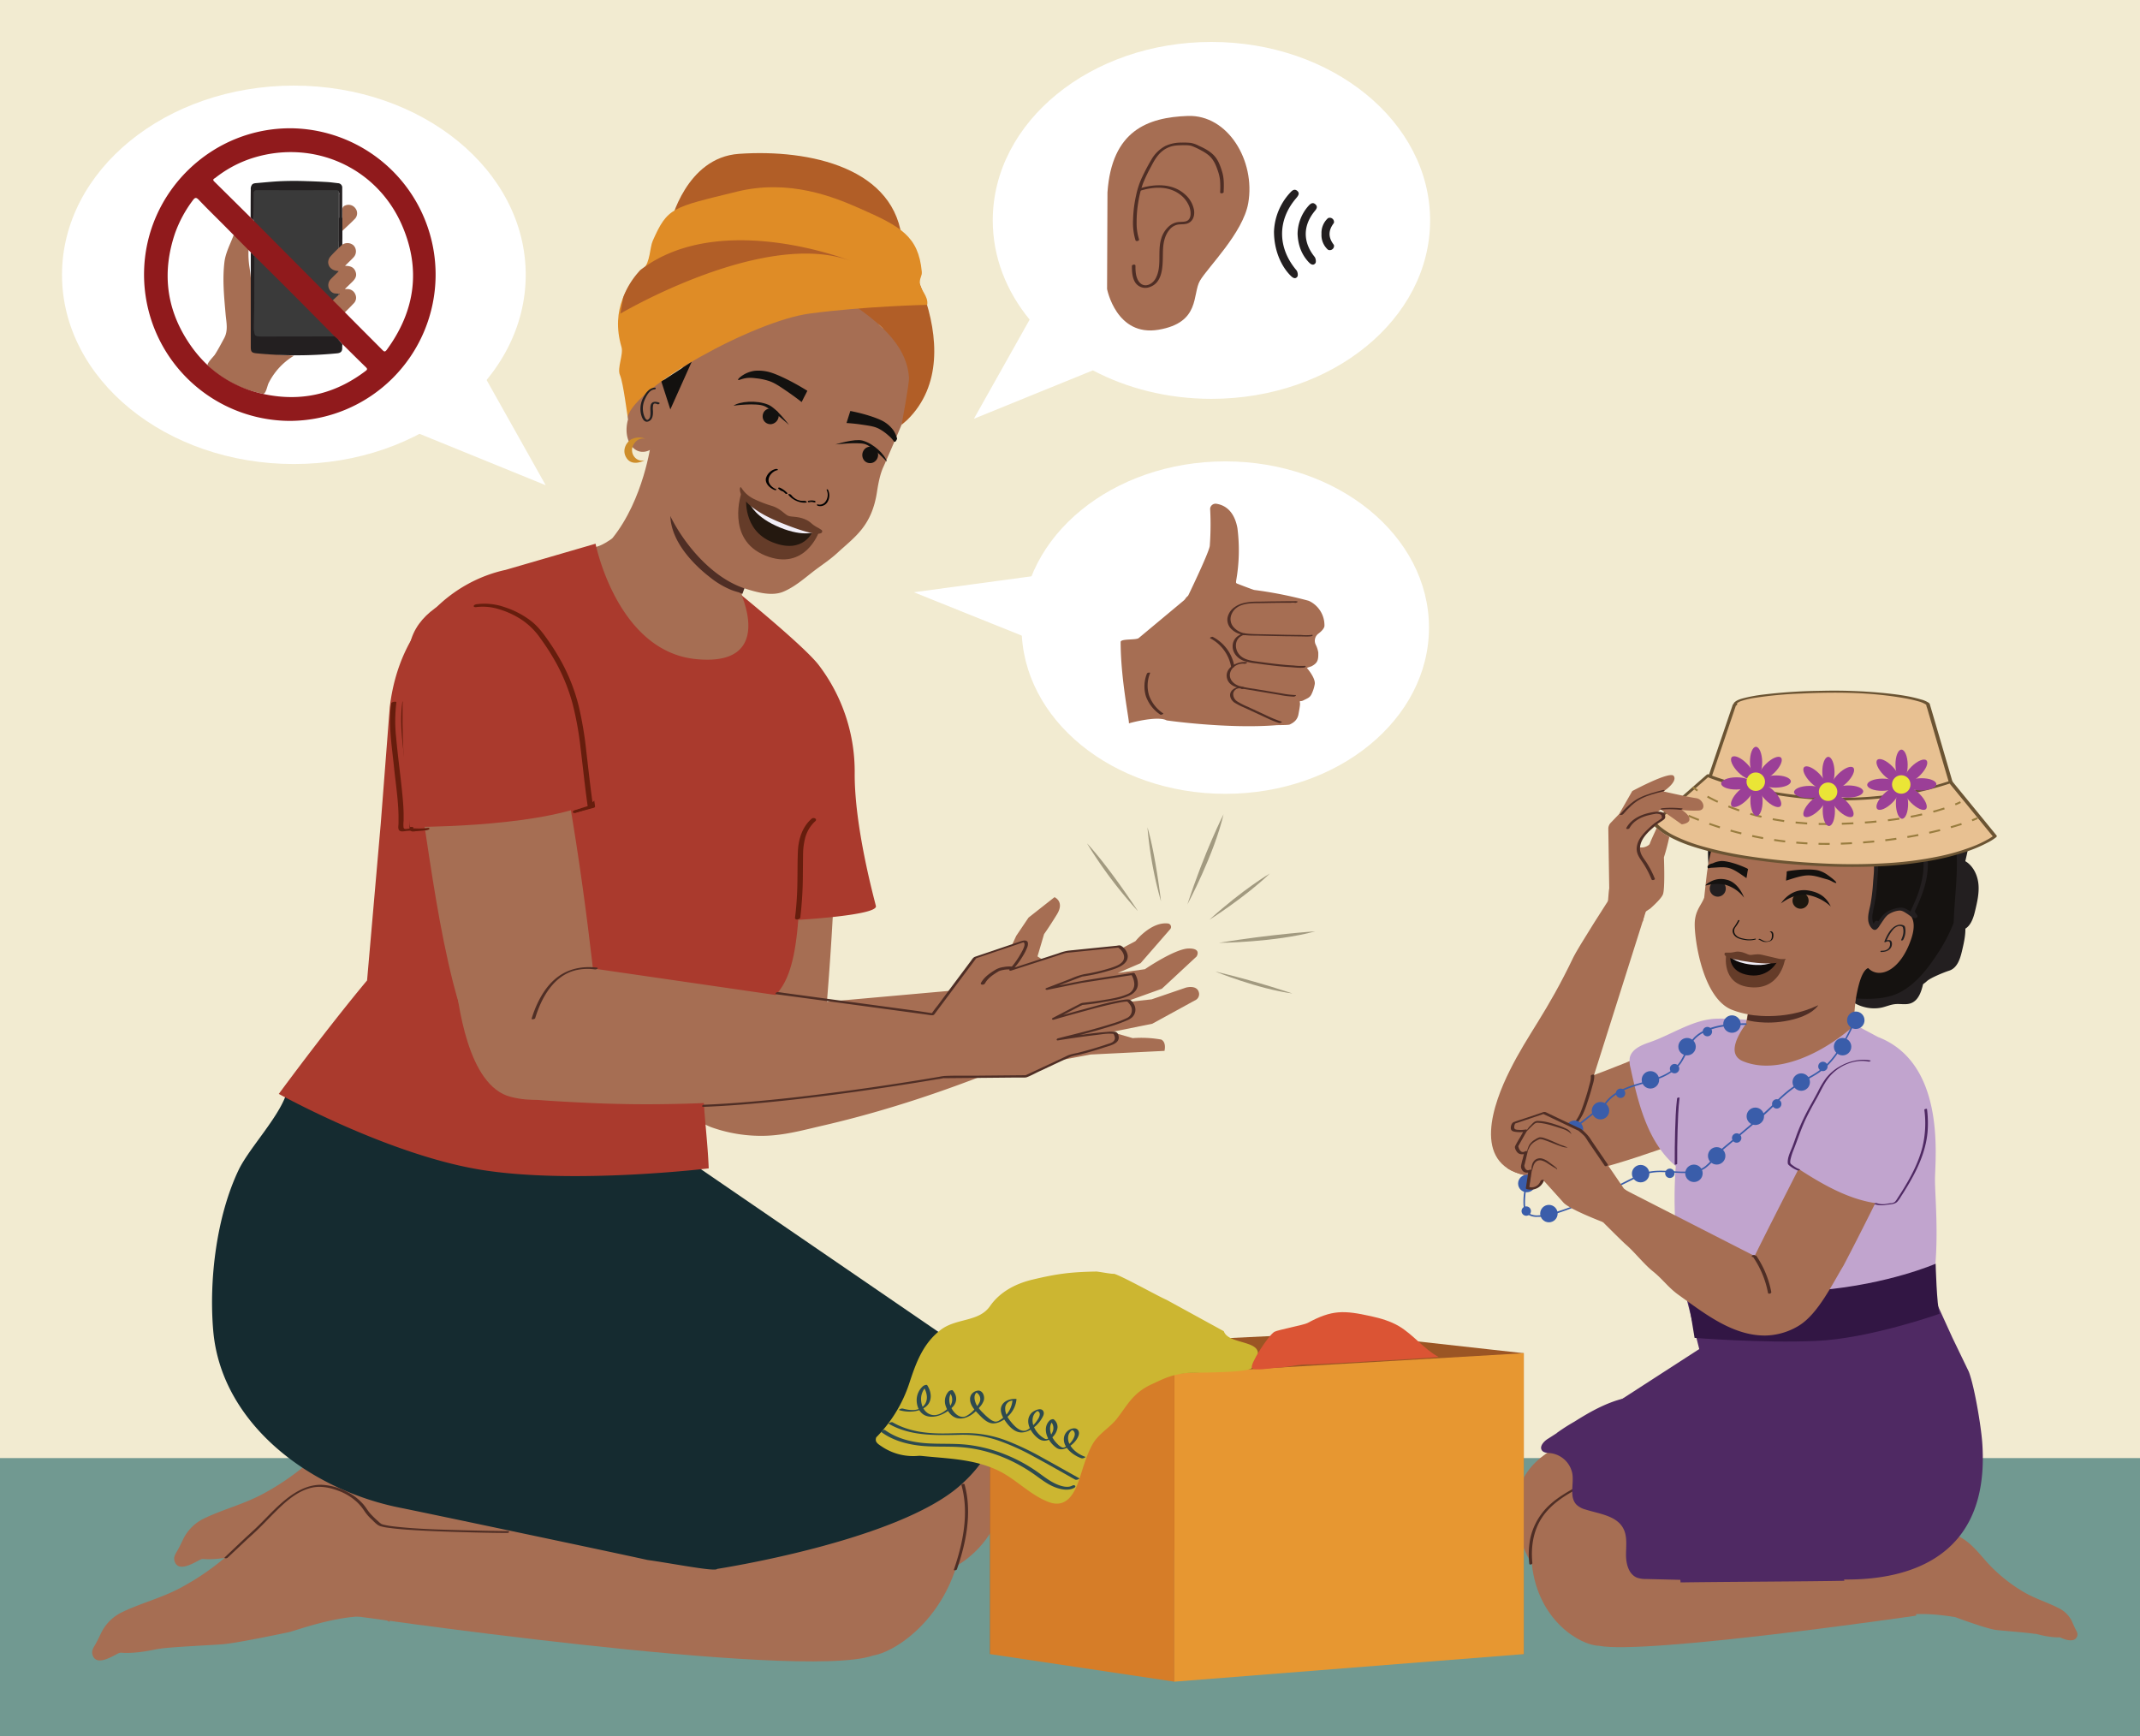 <svg xmlns="http://www.w3.org/2000/svg" viewBox="0 0 1303.15 1057.31"><rect x="0" y="0" width="1303.15" height="1057.31" fill="#333333" stroke="none"/><defs><style>.cls-1{fill:#f2ebd1;}.cls-2{fill:#a66e53;}.cls-3{fill:#4f2e25;}.cls-4{fill:#c1a4ce;}.cls-5{fill:#b15e27;}.cls-6{fill:#df8c26;}.cls-7{fill:#ce8d2a;}.cls-8{fill:#13110f;}.cls-9{fill:#231f20;}.cls-10{fill:#010101;}.cls-11{fill:#653c29;}.cls-12{fill:#24180f;}.cls-13{fill:#f1eef7;}.cls-14{fill:#719991;}.cls-15{fill:#152b30;}.cls-16{fill:#aa3a2d;}.cls-17{fill:#661d0d;}.cls-18,.cls-19{fill:#151210;}.cls-18{stroke:#231f20;stroke-width:0.88px;}.cls-18,.cls-34,.cls-35,.cls-36{stroke-miterlimit:10;}.cls-20{fill:#1d170f;}.cls-21{fill:#0f0a09;}.cls-22{fill:#4f2963;}.cls-23{fill:#321644;}.cls-24{fill:#aa6333;}.cls-25{fill:#9b5524;}.cls-26{fill:#e79731;}.cls-27{fill:#d67d28;}.cls-28{fill:#ccb631;}.cls-29{fill:#2d4a4f;}.cls-30{fill:#db5434;}.cls-31{fill:#fff;}.cls-32{fill:#e8c192;}.cls-33{fill:#6b5433;}.cls-34,.cls-35,.cls-36{fill:none;stroke:#997d3f;stroke-width:1.16px;}.cls-35{stroke-dasharray:7.04 7.04;}.cls-36{stroke-dasharray:6.79 6.79;}.cls-37{fill:#9b3f97;}.cls-38{fill:#eae536;}.cls-39{fill:#3a5daa;}.cls-40{fill:#392f15;opacity:0.43;}.cls-41{fill:#3a3a3a;}.cls-42{fill:#1d1d1f;}.cls-43{fill:#901a1c;}</style></defs><g id="Layer_2" data-name="Layer 2"><polyline class="cls-1" points="-36.33 1080.41 -36.33 -10.94 1345.36 -10.94 1345.36 1080.41"/><path class="cls-2" d="M918.09,671.41c22.74-4.3,75-25.14,84.82-29.74,0,0,32.67-12.76,74.95,14.72l-57.63,40.35c-24.17,7.8-78.73,29.82-102.21,14.74C900.2,687.18,917.89,688.54,918.09,671.41Z"/><path class="cls-2" d="M928.51,715.61c-32.66-7.05-19-44-9.19-63.64,11.28-22.71,22.35-34.66,38.92-69.34,2.28-4.78,21.8-35.75,25-39.93l20.77,6.69L967.14,665.81C951.15,668.62,944.7,714.78,928.51,715.61Z"/><path class="cls-3" d="M968.7,655.23c.25,2-.57,4.33-1.06,6.23-.8,3.1-1.74,6.16-2.75,9.2-.8,2.43-1.62,4.88-2.65,7.22a28.83,28.83,0,0,1-5.13,7.65c-2.66,2.88-5.84,5.26-8.61,8-.82.82,1.16.75,1.61.3,2.56-2.56,5.4-4.81,8-7.36a31.67,31.67,0,0,0,5.86-8.19,54.09,54.09,0,0,0,2.54-6.62c1.07-3.13,2.06-6.29,2.92-9.48.61-2.29,1.64-5.11,1.33-7.54-.08-.64-2.12-.19-2,.55Z"/><path class="cls-4" d="M1066.08,621.27c-5.49-.65-18-1.36-23.51-.77-13.35,1.41-25.64,10-38.34,14.28-5,1.71-10.83,4.27-11.82,9.49a15.18,15.18,0,0,0,.49,6c4.81,22.16,10.66,46.07,28.24,60.38l2.85.83c18.55-7.69,33.55-22.09,46.1-37.77,2.93-3.67.31-7.36,4.51-9.71C1072.56,648,1080.86,628.36,1066.08,621.27Z"/><path class="cls-2" d="M429.56,433.74c7.69-35,41.17-38.72,64.18-26.13,11.66,6.38,12.88,33.18,12.88,33.18,7,49.34-2.09,160.87-4.6,186.38-4.67.7-10-1.69-14.46,0C472.13,633,472,664.86,465.62,680c-1.26,3-16.69,2-25.21-.64a35.73,35.73,0,0,1-20.55-15.92c-2.18-3.73-.92-10-1.1-13.76-.76-16,5.87-39,5.53-46.28C424.29,603.42,421.86,468.7,429.56,433.74Z"/><path class="cls-2" d="M471,691.32c-1.2.11-2.41.19-3.61.25A90.32,90.32,0,0,1,434,686.71c-5.17-1.8-8.95-4.29-12-8.85-1.69-2.5-4.16-6.13-4.58-9.22-1.19-8.69,12.28-.5,17.16-7.56,4.75-6.88,10.51-13.56,12.74-21.79,2.83-10.78,7.56-21.65,14.9-30.21,1.26,1.8,8.68,3.86,8.68,3.86L646,597.3s-32.65,12.87-21.8,16.21c22.22,6.84,27.43,19.17,26,19.8Q642.1,637,634,640.48q-16.17,7-32.58,13.42c-21.76,8.51-43.86,16.16-66.31,22.65q-16.93,4.91-34.11,8.88C491.06,687.72,481.17,690.42,471,691.32Z"/></g><g id="Layer_1" data-name="Layer 1"><path class="cls-2" d="M507.17,487.4c-.4-9.53-.45-8-.3.16C507.07,487.48,507.18,487.42,507.17,487.4Z"/><path class="cls-3" d="M524.93,641.64a14.21,14.21,0,0,0-7.68-.17,37.78,37.78,0,0,0-8.71,2.9,32.59,32.59,0,0,0-14.13,12.83c-.44.74,1.51.51,1.83,0a30.62,30.62,0,0,1,12.41-11.79,35.2,35.2,0,0,1,7.57-2.76c2.27-.54,4.88-.94,7.13-.1.55.21,2.34-.62,1.58-.9Z"/><path class="cls-2" d="M373,327.62c-.64.79-7.36,5.26-10.85,5.54,1.78,8.09-3.05,29.86,2.54,36.24,10.59,12.07,35.66,47.17,51.39,50.08,14,2.58,50.27-6,39.94-44-2.31-10.18-4.43-12.2-4.29-13.85.43-5,15.54-32.68,15.54-32.68l-70.88-59S392,304,373,327.62Z"/><path class="cls-3" d="M453.66,357.3s-5.13-7-10.36-10.2-15.06-5.58-34.88-35.63c.18.26-.18,1.75-.18,2.08a25,25,0,0,0,.6,5.84c1.59,7.47,5.76,14.23,10.68,20a84.35,84.35,0,0,0,12.4,11.79,52.55,52.55,0,0,0,13.49,8.1,43,43,0,0,0,4.43,1.4c.38.1,2.21,1.14,2.3.82Z"/><path class="cls-2" d="M534.16,196.13l.28.39a4.56,4.56,0,0,1-.16-.69Zm12.92,8c.13.27.28.54.45.82l.1-.26S547.19,203.86,547.08,204.16ZM406.64,311c8.13,18.22,25.92,40.49,46.87,47.32,7.51,2.45,16.58,4.87,23.46,2,6.66-2.81,12-7.41,17.61-11.81,5.1-4,10.54-7.41,15.33-11.83,10.72-9.89,21-16.27,24.18-37.47.71-4.67,1.86-10.57,3.75-14.69,2.18-4.75,10.62-24.4,15.23-35.56s.5-31.84.5-31.84c.49-3.3-.36-6.06-1.09-9.13l-1.33-.51a1.4,1.4,0,0,1,.2,1.47,11.61,11.61,0,0,1-3.84-3.89c-2.34.15-4-1.52-5.07-3.67-.12.31,0,1,.32,1.17a7.13,7.13,0,0,1-4.63-3.85c-.11.31,0,1-.12,1.35a13,13,0,0,1-3.57-3.51c.15.52,8.09,2.19,8,2.4-2.1-.45-.07,1.08-1.16-1.07l-1.22-1.76c-1.77-.32-2.09.7-3-1,.22.43.36-3.71.24-3.4-2-.76-1.4-.69-2.71-2.23-.12.3-6.19-.08-6.3.23-1.66-.63-1.8,1.06-2.67-.67.22.43,1.69-.82,1.9-.39-2.1-.45-3.34.55-4.42-1.61.21.43-5.31-5.83-5.31-5.83-2.1-.46-2,.3-3.2-1.55.43.87-9-4.05-8.89-3.32-1.66-.62.87,7.3-.11,5.88-.12.3-3.48-2.37-3.48-2.37-1.78-.32.14,2.15-.73.43-.11.3-.13,1.34.2,1.47-2.34.16-4.43-1.33-6-3.31.43.86.53,1.6.75,2-1.66-.63-3.11-.83-4.3-2.68-.12.3.2,1.47.53,1.6a7,7,0,0,1-5.08-2.63c-.12.31.31,1.17.53,1.6a5,5,0,0,1-3.75-2.12l.53,1.6c-1.33-.51-2.56-.27-4.32-1.64-.12.3.43.86.32,1.17a13.27,13.27,0,0,1-3.21-1.57c-.12.31.65,1.29.32,1.17-1.33-.51-2.56-.27-4-1.51.22.43.32,1.16.54,1.59-1.33-.5-2.78-.7-3.88-1.81a2.42,2.42,0,0,0,.21,1.47c-1.33-.5-2.56-.27-4-1.51-.12.3.32,1.17.54,1.6a18.67,18.67,0,0,1-4-1.52c-.12.31.43.87.65,1.3-1.33-.51-2.78-.7-4.21-1.94-.23.61,0,1-.13,1.34-1-.38-1.54-.93-2.54-1.31l-1.89,0c-7,4.33-14.38,24.89-14.38,24.89-13.41,4.33-23.76,19.59-25.62,25.51S407,242.8,407,242.8c-.85-2.76-2.77-8.72-2.84-11.54-.19-2.51,1.51-5,1.32-7.52-1.13-6-8.36-7-13.17-5.34l-1,.77c-7.69,5-10.25,28.5-8.88,36.29-3.79,13.39,5.06,24.5,15,17.55l-.11,5.74"/><path class="cls-5" d="M553.52,229.92c-1.33-20.82-20.27-38.67-60.34-59.7s-78.72-18.11-78.72-18.11c42.33-52.77,102.62-27.68,116.22-22.52s63.76,84.8,21.9,126L549,258.7S553.76,233.7,553.52,229.92Z"/><path class="cls-5" d="M408.4,135.52S417.64,95.91,450,93.68c43.17-3,96.15,8.57,99.45,54.11Z"/><path class="cls-6" d="M377.53,228.42c-1.88-4.22,2.24-12.64.93-17.07-6.84-23.23,4.22-39.25,13.42-47.77,4-3.71,3.84-12.94,5.57-16.86,9.1-20.58,11.76-20.31,51.16-30,32.06-7.92,59.32,3.31,74.95,10.2,25,11,35.68,16.91,37.75,38.4.27,2.81-1.09,3.27-1.19,6.49-.15,4.54,5.38,8.33,4.5,13.83,0,0-37.78.77-71.64,5.31S386.9,235.35,382.27,253.75C382.12,254.33,379.61,233.09,377.53,228.42Z"/><path class="cls-5" d="M377.76,191S465,139.35,517.87,158.8c0,0-79.71-31.62-128.07,5.74l-1.45,1.67a49.59,49.59,0,0,0-8.87,14.92Z"/><path class="cls-7" d="M392.87,267.24c-3.32-.88-5.83,1.13-7.21,3.7-2.49,4.64,1.18,10.36,6.37,9.48l.6-.13s-7.36,4.13-11-1.22.64-10.62,2.93-11.63C389.62,265.19,392.87,267.24,392.87,267.24Z"/><path class="cls-8" d="M421.2,220.32l-13,29-5.47-17S415.9,223.68,421.2,220.32Z"/><path class="cls-9" d="M401.35,245.16c-1.93-.71-4.51-.91-5.11,1.56-.51,2.08.1,4.3-.25,6.41a3,3,0,0,1-1.51,2.49c-1.14.43-2-1.75-2.28-2.53a13.16,13.16,0,0,1,.27-9.37c1.06-2.47,3-6.42,6.08-6.58.85,0,1.16-1.14.14-1.09-3.28.17-5.46,3.18-6.86,5.84a14.72,14.72,0,0,0-1.78,8.43c.2,2.38,1.58,7.86,5.09,6.17,2.43-1.17,2.54-4,2.48-6.32a11.64,11.64,0,0,1,.16-3.68c.41-1.26,1.75-.68,2.7-.33.64.24,1.75-.67.87-1Z"/><path class="cls-10" d="M489.69,305a9,9,0,0,1-7.88-3.6c-.39-.53-2.22-.85-1.68-.1,2.29,3.15,7.23,5.23,10.81,4.7.36,0,.4-.31.08-.58a2,2,0,0,0-1.33-.42"/><path class="cls-10" d="M479.4,300.18a14.61,14.61,0,0,0-4.49-3.2,1.12,1.12,0,0,0-.86,0c-.2.08-.3.25-.15.44a5.56,5.56,0,0,0,2.48,1.7,1.09,1.09,0,0,0,1,0c.25-.19,0-.46-.2-.54a4.33,4.33,0,0,1-2-1.38l-1,.41a13,13,0,0,1,4,2.88,1.09,1.09,0,0,0,.95.24c.23-.05.53-.24.31-.49"/><path class="cls-10" d="M472.47,297.83c-2-.82-4-2.64-4.39-4.63-.57-3,2.29-6.33,5.4-6.93.34-.07.28-.34,0-.51a1.66,1.66,0,0,0-1.17-.17,8.18,8.18,0,0,0-5.88,5.57c-.5,2.25.86,4.47,3,6a10.87,10.87,0,0,0,2.11,1.18c.3.12.89.23,1.13,0s0-.42-.27-.53"/><path class="cls-10" d="M493.8,305.26a.29.29,0,0,1,.41-.3,2.45,2.45,0,0,0,1.77,0l.27.9a7.27,7.27,0,0,0-3.62,0,.57.57,0,0,1-.6-.35c-.09-.16-.12-.49.12-.55"/><path class="cls-10" d="M492.15,305a8.12,8.12,0,0,1,4,0,.66.66,0,0,1,.44.46.33.33,0,0,1-.17.43"/><path class="cls-10" d="M497.88,307.13a4.4,4.4,0,0,0,4.48-1.27,7,7,0,0,0,1.05-7.48.28.28,0,0,1,.27-.41.77.77,0,0,1,.61.5,7.79,7.79,0,0,1-.09,6.65,5.25,5.25,0,0,1-4.64,3.1A5,5,0,0,1,498,308c-.2-.07-.52-.3-.52-.59s.23-.34.42-.28"/><path class="cls-8" d="M529.24,272a4.92,4.92,0,0,1,5.43,5.63,5.14,5.14,0,0,1-2.8,3.94,4.77,4.77,0,0,1-5.46-1,5.27,5.27,0,0,1-.25-6.65,4.7,4.7,0,0,1,3.08-1.87"/><path class="cls-8" d="M508.75,270.64s11.66-3.67,16.42-2.38c7,1.87,13.8,8.71,14.91,12.93,0,0-8.82-9.69-13.75-10.87C521.61,269.2,508.75,270.64,508.75,270.64Z"/><path class="cls-8" d="M473.71,250.9c-1.49-1.65-4.55-2.51-6.16-1.9a4.93,4.93,0,0,0-2.23,1.65,5.14,5.14,0,0,0-.53,4.8,4.78,4.78,0,0,0,4.79,2.84,5.28,5.28,0,0,0,4.6-4.82c0-.4.66-.95-.53-2.29"/><path class="cls-8" d="M480.49,258.78s-7.7-10.29-12.63-12.32c-7.19-3-17.5-2-21.17.58,0,0,13.83-1.94,18.85.29C470.33,249.46,480.49,258.78,480.49,258.78Z"/><path class="cls-8" d="M544.47,269a2,2,0,0,1,.77,0c.24-.35.48-.7.7-1.05a4.64,4.64,0,0,0,.32-.77l0-.21a17.44,17.44,0,0,0-2.26-5,19.81,19.81,0,0,0-5.55-5.08c-2.55-1.6-10.06-4.58-20.65-6.63l-1.32,4.16-1,3.17c3.82.24,7,.63,9.43,1,5.09.74,7.68,1.14,10.34,2.51a28.18,28.18,0,0,1,5.76,4.09,18,18,0,0,1,2.8,2.87A11.2,11.2,0,0,1,544.47,269Z"/><path class="cls-8" d="M491.66,237.93c-.64,1.3-1.3,2.6-2,3.9-.49,1-1,2-1.49,3-3.56-2.79-6.69-5-9.07-6.62-5-3.43-7.64-5.16-11-6.27a38.69,38.69,0,0,0-8.15-1.63,23,23,0,0,0-4.62-.18c-3.47.31-5.46,1.59-5.82,1.22s1.12-1.62,1.27-1.75a17.69,17.69,0,0,1,8.94-3.82,25.72,25.72,0,0,1,8.71.78c3.44.86,12.3,4.62,23.19,11.4"/><path class="cls-11" d="M476.68,315.39c-10.48-4.26-25.19-15.27-25.19-15.27S441.67,328.4,466,338.28s32.72-14.42,32.72-14.42S487.15,319.65,476.68,315.39Z"/><path class="cls-12" d="M476.78,315.44c-5-2-22.34-12.34-22.34-12.34s-2.3,19.69,15.71,27c19.53,7.95,25-7.05,25-7.05Z"/><path class="cls-13" d="M476.68,316.3c-5-2-19.78-9.06-19.78-9.06s3.15,7.89,18.09,14,21.92,2.5,21.92,2.5Z"/><path class="cls-11" d="M500.35,322.77c-.47-.35-2.1-1.35-2.1-1.35-4-2-4.11-3.27-7-4.72-4.93-2.48-9-1.71-11.24-2.61s-4.6-4.31-9.87-6a73.73,73.73,0,0,1-11.34-4.4c-5.82-3-7.21-7-7.8-7.05-.81-.11-3.38,10.33,24.49,21.66S501,323.26,500.35,322.77Z"/><polygon class="cls-14" points="-43.52 1174.12 1334.46 1174.12 1334.46 887.89 -38.33 887.89 -43.52 1174.12"/><path class="cls-2" d="M211.59,933.3C208.46,925.72,199.4,917.68,193,914s-14.23-.27-16.32.61c-15.55,6.59-23.6,19.46-35.84,30.53a155.5,155.5,0,0,1-31,21.8c-11.34,6.07-23.7,9.15-35.2,14.63l-.24.12a27.24,27.24,0,0,0-13,13.08c-1,2.09-2,4.14-3.06,6.08-1.52,2.69-3.16,4.7-1.58,7.88,2.92,5.85,12.71-.84,15.58-2.07a3.62,3.62,0,0,1,1.69-.25c2.3.2,9.09.45,20.54-2a30.08,30.08,0,0,1,3.26-.51c0,.07,0-.07,0,0,6.09-1,33.51-2.23,38.43-2.71,9.71-.94,39.4-7.25,39.4-7.25,3.39-.47,45-16.48,61.52-6.3L243.54,949S214.73,940.88,211.59,933.3Z"/><path class="cls-2" d="M261.56,876.27c-3.13-7.58-12.19-15.62-18.62-19.34s-14.23-.27-16.32.61c-15.55,6.59-23.6,19.46-35.84,30.53a155.5,155.5,0,0,1-31,21.8c-11.35,6.07-23.7,9.15-35.2,14.63l-.24.12a27.24,27.24,0,0,0-13,13.08c-1,2.09-2,4.14-3.06,6.08-1.52,2.69-3.16,4.7-1.58,7.88,2.92,5.85,12.71-.84,15.58-2.07a3.62,3.62,0,0,1,1.69-.25c2.3.2,9.09.45,20.54-2.05a30.08,30.08,0,0,1,3.26-.51c0,.07,0-.07,0,0,6.09-1,33.51-2.23,38.43-2.71,9.71-.94,39.4-7.25,39.4-7.25,3.39-.47,45.43-11.41,62-1.23l5.85-43.6S264.7,883.85,261.56,876.27Z"/><path class="cls-2" d="M180.78,773.55c1,34.83-8.65,110,99.11,115.27l-49.15-10.76-.11,84.73s320.76-2.09,330.19-2.22c18.15-.2,59.7-22.68,50-76.74-8.8-49-38.78-68.29-52.38-78.27s-218.65-90-276.28-98.63L196.51,754Z"/><path class="cls-2" d="M160.88,817.3c6.26,34.28,24.53,72.22,67.46,89.4l-7.44,15C207.15,949.56,195.65,952,203.5,982l5.15,1s278,40.69,322.88,25.15c17.91-3,56.84-32.48,55.13-87.38S537.91,859.21,523,851.43s-171.49-32.19-229.77-31.94l-65.91-42.76Z"/><path class="cls-15" d="M174.88,664.33c.3-1.16,1.78-2.88,2-4.22,2.5-1.69.79.77,6.35-3.33a235.73,235.73,0,0,0,26.39,7.72c21.79,5,44.46,5.93,66.74,5.43,24.37-.55,48.65-3,72.9-5.38,21-2,42-4,63.12-4.45l3.51,44.37L582.47,818.6s53.39,40.79,2.15,86c-38.46,34-147.91,50.76-147.91,50.76-1,1.89-27.13-3.32-42.44-5.44-19-4.25-139.35-29.58-150.41-31.76-54.68-10.79-109-50.83-114-107.68-2.72-31.1,2-69.92,15.51-98.18C152,698.66,171.11,679,174.88,664.33Z"/><path class="cls-16" d="M486.9,545.77c-1.59,43.6-8.37,55.74-19,64.16-13.65,10.77-23,2.39-30.78,11.88-15.45,18.78-6.75,56.84-5.55,89.66,0,0-82.38,10-138.8.84s-123-46.19-123-46.19c33-44.61,53.76-69.09,53.76-69.09l8.32-95.37,5.5-71.07c6-50.18,39.08-76.78,70.59-83.58l54.72-15.92s13.05,65.37,61,70.25,27.88-38.87,27.88-38.87,38,30.91,46.92,42.37a107,107,0,0,1,22,66.23c-.12,32.2,11.51,74.93,12.92,80.62s-47.1,8.42-47.1,8.42"/><path class="cls-3" d="M582.71,955.6c4.72-13.63,8-28.3,6.38-42.79a57.52,57.52,0,0,0-1.74-8.93c-.18-.67-2-.17-1.86.5,3.4,12.24,2.37,25.2-.52,37.44a144.85,144.85,0,0,1-4.12,14c-.23.65,1.64.42,1.86-.22Z"/><path class="cls-17" d="M494.26,498.53c-5.65,4.89-8,12.31-8.37,19.6-.37,8.21-.13,16.44-.46,24.66-.22,5.34-.61,10.67-1.3,16-.22,1.69,3,1.32,3.23-.21a226.45,226.45,0,0,0,1.54-26.29c.05-3.83.06-7.65.13-11.48a41.1,41.1,0,0,1,1.27-10.54,20.87,20.87,0,0,1,6.09-10.14c1.63-1.4-.87-2.66-2.13-1.57Z"/><path class="cls-16" d="M327.11,353.21s-66.46,13.21-78.3,48.86-.93,103-.93,103,73.64.58,109.7-13.8S327.11,353.21,327.11,353.21Z"/><path class="cls-17" d="M290.73,368c5.41-.86,11,.1,16.12,1.8a51.86,51.86,0,0,1,15.28,8c4.64,3.56,7.93,8.21,11.28,12.94A161.73,161.73,0,0,1,342.49,405a98.67,98.67,0,0,1,9.85,24.52,172.3,172.3,0,0,1,3.78,25.18c1.18,12.33,2.28,24.65,4.07,36.91l.9-1-11,2.94c-1.32.35-1,1.68.36,1.33l11-2.94c.43-.12,1-.45.9-1-1.66-11.37-2.75-22.79-3.81-34.23-.81-8.7-1.65-17.43-3.59-26a97.91,97.91,0,0,0-9.39-24.78,149.65,149.65,0,0,0-8.81-14.28c-3.29-4.77-6.57-9.75-11-13.55a52,52,0,0,0-16.59-9.42c-5.76-2-12.11-3.22-18.21-2.25-.4.07-1.18.3-1.2.82s.56.69,1,.62Z"/><path class="cls-17" d="M263.88,504.28a53.74,53.74,0,0,1-5.94.55c-.89.05-1.78.14-2.66.25-1.29.17-3.28.94-3.68-.85a17.46,17.46,0,0,1,.06-4c0-1.7,0-3.4,0-5.11-.08-3.06-.29-6.13-.57-9.18-1.15-12.57-3-25.08-4.11-37.65a92.14,92.14,0,0,1,.2-21.32c0-.24-2.07-.07-2.17.58-1.88,13.17.38,26.47,1.74,39.58.7,6.63,1.63,13.23,2.22,19.87.28,3.22.49,6.44.55,9.68,0,1.62,0,3.24,0,4.87,0,1.21-.5,3.1.35,4.13.65.8,1.81.68,2.72.56,1.41-.19,2.8-.43,4.22-.51,2.26-.14,4.47-.28,6.71-.64.87-.14,1.94-1,.41-.79Z"/><path class="cls-9" d="M1126.07,578.69c0-8.82,6.25-18.91,15.7-18.19a24.54,24.54,0,0,1,6.65,1.79l9.56,3.56a32,32,0,0,1,8.28,4c4.41,3.34,6.55,8.76,6.89,14s-.89,10.45-2.12,15.57c-1.12,4.69-2.91,10.1-7.79,11.62-2.88.9-6.07.12-9.1.41-2.71.25-5.22,1.34-7.85,2-9,2.12-19.34-1.84-24.25-9.29"/><path class="cls-9" d="M1149.69,558.74c0-8.82,6.26-18.91,15.7-18.19a24.73,24.73,0,0,1,6.66,1.8l9.56,3.56a32,32,0,0,1,8.27,4c4.42,3.35,6.55,8.77,6.89,14s-.89,10.45-2.11,15.56c-1.12,4.69-2.92,10.11-7.8,11.63-2.88.9-11.23,4.29-13.48,6.35-6.74,6.19-.84-4.61-3.47-4-9,2.13-19.34-1.84-24.25-9.28"/><path class="cls-9" d="M1157.75,534c0-8.82,6.26-18.91,15.7-18.19a25,25,0,0,1,6.66,1.79l9.56,3.57a31.55,31.55,0,0,1,8.27,4c4.42,3.35,6.55,8.77,6.89,14s-.89,10.45-2.11,15.56c-1.12,4.69-2.92,10.11-7.8,11.63-2.88.89-6.06.12-9.09.4-2.71.25-5.23,1.34-7.86,2-9,2.13-19.33-1.84-24.25-9.29"/><path class="cls-9" d="M1151.93,503.09c0-8.82,6.26-18.91,15.7-18.19a24.91,24.91,0,0,1,6.65,1.79l9.56,3.56a32,32,0,0,1,8.28,4c4.42,3.35,6.55,8.77,6.89,14s-.89,10.45-2.11,15.56c-1.13,4.69-2.92,10.11-7.8,11.63-2.88.89-6.06.12-9.09.4-2.71.25-5.23,1.34-7.86,2-9,2.13-19.34-1.84-24.25-9.29"/><path class="cls-9" d="M1139.54,482.76c0-8.82,6.26-18.91,15.7-18.19a24.54,24.54,0,0,1,6.65,1.79l9.56,3.56a32,32,0,0,1,8.28,4c4.42,3.34,6.55,8.76,6.89,14s-.89,10.45-2.11,15.57c-1.13,4.69-2.92,10.1-7.8,11.62-2.88.9-6.06.12-9.1.41-2.71.25-5.22,1.34-7.85,2-9,2.12-19.34-1.84-24.25-9.29"/><path class="cls-9" d="M1113.75,467.61c0-8.82,6.26-18.91,15.7-18.19a25.08,25.08,0,0,1,6.66,1.79l9.56,3.56a32.05,32.05,0,0,1,8.27,4c4.42,3.35,6.55,8.77,6.89,14s-.89,10.45-2.11,15.56c-1.12,4.69-2.92,10.11-7.8,11.63-2.88.89-6.06.12-9.09.4-2.71.25-5.23,1.34-7.86,2-9,2.13-19.34-1.84-24.25-9.29"/><path class="cls-9" d="M1060.69,472.61c.66-13.26,25.57-22.29,35-21.57,2.31.18,4.1-4.83,13.35-3.55,3.37.47,6.37,2.38,9.56,3.56a32.05,32.05,0,0,1,8.27,4c4.42,3.35,6.55,8.76,6.89,14s-.89,10.45-2.11,15.56c-1.12,4.69-2.92,10.11-7.8,11.63-2.88.89-6.06.12-9.09.4-2.71.25-5.23,1.34-7.86,2-9,2.13-19.34-1.84-24.25-9.29"/><path class="cls-18" d="M1179.2,582.51c-5.49,8.27-12.07,16.49-20.81,21.49-9,5.12-19.59,5-29.59,4.36-19.5-1.15-39-7-54.78-18.7a81.12,81.12,0,0,1-31.36-49.54,112,112,0,0,1-.13-43.32c.41-.89.81-1.82,1.24-2.66,12.8-25,22-31.19,48.65-33.27,16.38-1.44,30.89-9.78,55,2.06,5.19,2.55,10.41,9.12,17,13.13,9.91,6,20.4,15.83,23.95,24.92,6.75,17.32,2.36,41.22,1.75,61.1A101.32,101.32,0,0,1,1179.2,582.51Z"/><path class="cls-2" d="M1032,562.36c.18-8,4.13-11.2,5.78-15.8.38-3.64.84-7.87,1.43-13,.16-1.47.37-2.89.58-4.29a13.12,13.12,0,0,0,.34-2.16c4.15-24.66,14.07-36.51,14.07-36.51a54.94,54.94,0,0,1,51.61-18.71c22.78,3.55,41.52,20.21,50.39,35.64a35.84,35.84,0,0,1,4,25.27c-1.53,7.39-4,12.33-7,20.15,8,.71,15.47,4.63,10.58,18.95-6.74,19.75-19.77,24.38-26.18,17.56-3.77,1.61-5.74,10.11-6.64,14.3-1.73,8-3,21.69,0,29.32l-.52,2.28c-21,25.45-33.28,40.14-90,15.78l22.69-27.61,1.14-5.93a51.75,51.75,0,0,1-9.76-2.76C1036.74,607.64,1031.78,571.73,1032,562.36Z"/><path class="cls-3" d="M1064.37,617.68s21.52,4.68,42.83-5.57c0,0-3.25,6.22-17.85,9.27s-25.47-.17-25.47-.17Z"/><path class="cls-19" d="M1143,563.7c0-.12.09-5.15-1,.86-.56,3,4.26-6.36,6.89-8.08a16.53,16.53,0,0,1,8.55-3c2.16-.22,7,3.74,9,4.64.33.2-2.1-3.23-1.77-3,7.85-16.56,12.29-30.48,2.68-53.55-2.78-6.65-11.43-14.79-14.06-17.38-16-15.56-31.78-18.79-51.69-19.68-23.07-1-46.76,5.71-55.3,27.93-2.06,5.36-2.75,7.64-3,13.36,0,0,2.91-12.37,14.82-17.34s12.53,2,28,4.54c17.93,2.92,25.25-6,38.6,3.6,12.18,8.79,14.13,15,14.13,15,.37,3.44,1.94,6.56,2.85,9.86a28.58,28.58,0,0,1,.7,9.88c-.53,6.84-.79,13.71-2.27,20.42-.91,4.17-2.54,9.64,1.09,13C1142.74,566.31,1141,564.09,1143,563.7Z"/><path class="cls-9" d="M1144.25,563.6a5.11,5.11,0,0,0-.06-1.91,1.41,1.41,0,0,0-2.45-.51c-.79.76-1.16,2.83-1.14,3.83,0,1.26,1.48,1.29,2.33.69a7.56,7.56,0,0,0,1.66-2.06c.83-1.22,1.63-2.45,2.5-3.65a12.84,12.84,0,0,1,2.45-2.85,14.24,14.24,0,0,1,6.81-2.64c1.84-.2,3.36.88,4.86,1.83,1.35.85,2.86,2.24,4.42,2.69.72.21,1.89-.08,2-.95.09-.54-.53-1.21-.79-1.62s-.47-.72-.7-1.09a2.35,2.35,0,0,0-.24-.37c-.16-.18,0-.26-.08,0l-2,1h0a1.7,1.7,0,0,0,2-.72c3-6.24,5.7-12.65,7.14-19.43a51,51,0,0,0-.16-21.37,74.36,74.36,0,0,0-4.06-12.77,34.5,34.5,0,0,0-5.5-8.7,102.3,102.3,0,0,0-13.92-13.92,62.91,62.91,0,0,0-19.39-11,86.7,86.7,0,0,0-21.24-4.1c-14-1.15-28.59-.61-41.58,5.34a43.67,43.67,0,0,0-15.66,11.82A40.18,40.18,0,0,0,1046,490a47,47,0,0,0-3.47,10.24,40.36,40.36,0,0,0-.6,5.7c-.07,1.38,2.33.86,2.58-.19a26.13,26.13,0,0,1,3.34-7.33,23.88,23.88,0,0,1,13.77-10.22,11.65,11.65,0,0,1,6.17-.15,45.44,45.44,0,0,1,6,2.42,49.46,49.46,0,0,0,19.55,4.12c5.65,0,11.14-1.36,16.77-1.58a19.84,19.84,0,0,1,7.53,1.09,32.68,32.68,0,0,1,9,5.53c3.86,3.07,7.75,6.63,10.2,11a4.83,4.83,0,0,1,.71,1.83c.63,4.05,2.65,7.7,3.31,11.74.7,4.37.06,8.89-.26,13.28a109.89,109.89,0,0,1-1.54,13c-.62,3.16-1.66,6.32-1.43,9.58a8.46,8.46,0,0,0,1.4,4.24c.64.9,1.64,2.14,2.88,1.92a1.5,1.5,0,0,0,1.27-1c0-.1,0-.21,0-.31s0-.22,0-.3,0,0,0,0c1.58-.42,1.11-2.16-.46-1.74a2.81,2.81,0,0,0-1.89,1.27,2.14,2.14,0,0,0-.23.73c0,.45-.15.46.15.1l1.18-.55c.26,0,.54.19.49,0s-.39-.36-.53-.51a6.17,6.17,0,0,1-1.55-3.07,13.08,13.08,0,0,1,.09-4.91c.62-3.69,1.57-7.29,2-11,.53-4.35.77-8.74,1.09-13.11a31.05,31.05,0,0,0-1.2-12.31c-.65-2-1.45-3.92-1.94-5.95-.18-.77-.21-1.6-.45-2.36a11.23,11.23,0,0,0-1.34-2.54c-3-4.71-7.43-8.54-11.85-11.85-4.85-3.62-10-5.81-16.17-5.63-5.53.17-10.94,1.55-16.49,1.6a47.49,47.49,0,0,1-19.59-4.3,34.75,34.75,0,0,0-5.82-2.23,14.9,14.9,0,0,0-6.74,0,27.52,27.52,0,0,0-19.91,19.12c-.06.19-.12.39-.16.58l2.58-.19a40.42,40.42,0,0,1,20.22-33.07c11.76-6.61,25.68-7.82,38.9-7.07a99,99,0,0,1,21,3.05,60.42,60.42,0,0,1,18.81,8.9,93.92,93.92,0,0,1,14.44,13.1,57.6,57.6,0,0,1,6.44,8.09,45.36,45.36,0,0,1,4.59,11.13,53.08,53.08,0,0,1,2.24,21.71,66.08,66.08,0,0,1-5.57,18.68c-.69,1.6-1.42,3.17-2.17,4.74l2-.71h0c-.72-.21-1.89.08-2,1-.09.53.53,1.2.79,1.61s.47.73.7,1.09a2.45,2.45,0,0,0,.24.38c.16.18,0,.25.08,0l2-1a11.52,11.52,0,0,1-2.59-1.58c-1.1-.72-2.19-1.44-3.35-2.05a7.94,7.94,0,0,0-3.08-1.08,14.68,14.68,0,0,0-5.23.89,13.82,13.82,0,0,0-6.61,4.09,60.31,60.31,0,0,0-3.72,5.23c-.27.4-.54.81-.84,1.2a2.88,2.88,0,0,0-.3.39c0,.05-.1.09-.12.13-.07.22,0-.06,0,0a19,19,0,0,1,1.88.26s0,0,0-.1a4.27,4.27,0,0,0,.24-1.26c.08-.35.2-.7.25-1,.11-.75.6-.09-.68.14h-1c-.84-.42-.34-.55-.38-.06a4.55,4.55,0,0,0,0,.52,3.54,3.54,0,0,1,0,.86C1141.41,565.05,1144,564.74,1144.25,563.6Z"/><ellipse class="cls-9" cx="1045.99" cy="541.2" rx="4.9" ry="4.91" transform="translate(-51.03 112.78) rotate(-6.03)"/><path class="cls-19" d="M1041.77,536.79a13.23,13.23,0,0,1,9.69-1.08c7.44,1.66,10.59,10.93,10.59,10.93a21.79,21.79,0,0,0-11.49-7.88,25.24,25.24,0,0,0-12,.5C1038.72,538.55,1040.25,537.57,1041.77,536.79Z"/><path class="cls-9" d="M1158.89,572.37a11.1,11.1,0,0,0,1.2-7.69,1.43,1.43,0,0,0-.84-1.12c-2.29-1.12-4.85-.13-6.64,1.47-2.42,2.18-3.91,5.33-5.12,8.29-.19.47.54.48.81.34a2.6,2.6,0,0,1,1.92-.41c.79.32.79,1.59.68,2.29-.37,2.51-2.67,3.46-5,3.39-.25,0-.68.08-.78.35s.08.42.34.42c2.89.09,6.23-1.12,6.62-4.39.13-1.07-.06-2.45-1.25-2.8a4.34,4.34,0,0,0-3.06.55l.81.34a24.39,24.39,0,0,1,4.19-7.31,6.36,6.36,0,0,1,3.4-2.19,3.68,3.68,0,0,1,2,.26c.16.07.31.2.47.26s0,0-.06-.1c0,.12.1.24.14.37.85,2.51.1,5.32-1,7.6-.28.56.91.49,1.12.08Z"/><path class="cls-20" d="M1101.35,548.23a4.9,4.9,0,1,1-3.59-4.5A4.89,4.89,0,0,1,1101.35,548.23Z"/><path class="cls-19" d="M1084.53,550.15s5.64-9.62,16.59-7.91c9.32,1.46,12.14,6.6,13.74,9.77a27.75,27.75,0,0,0-14-7C1092.72,543.43,1084.53,550.15,1084.53,550.15Z"/><path class="cls-11" d="M1066.84,583.16c7,.92,20,1.61,20,1.61s-3,19.09-22.38,16.22c-16.23-2.39-13.33-19.39-13.33-19.39S1059.83,582.23,1066.84,583.16Z"/><path class="cls-21" d="M1066.78,583.15c3.33.44,15.77,1.94,15.77,1.94s-5,10.37-17.08,8.79c-13.08-1.72-11.85-11.79-11.85-11.79Z"/><path class="cls-13" d="M1066.47,584.37c3.34.44,13.56,1.23,13.56,1.23s-4.12,3-14.12,1.72-12.74-5.15-12.74-5.15Z"/><path class="cls-11" d="M1050.26,580.42c0-.36.79-.42,2.47-.34,2.79.14,3.82-.73,5.83-.61,3.45.19,5.45,1.77,6.94,2s3.82-.82,7.2-.12c2,.41,8,1.93,10.76,2.52,1.64.36,3.67,0,4,.12s-2.46,4.39-21.12,1.94S1050.2,580.91,1050.26,580.42Z"/><path class="cls-8" d="M1088,530.78c0-.17.59-.14.6-.32,9.37-1.48,16.38-1.07,18.9-.36a17.66,17.66,0,0,1,5.44,2.71s4.7,3.3,5.21,4.5-3-.83-3-.83a14.42,14.42,0,0,0-2-.85c-4.29-1.1-8.34-2.79-12.77-2.56-3.78.17-9,2-12.74,3.18C1087.66,534.36,1088.1,532.65,1088,530.78Z"/><path class="cls-8" d="M1064.49,529.33c0-.17-.46-.27-.43-.44-7.56-3.54-13.57-4.71-15.87-4.58a14.21,14.21,0,0,0-5.24,1.42s-2.12.37-2.84,1.41a1.14,1.14,0,0,0,.07,1.64,11.82,11.82,0,0,1,1.92-.37c3.89-.1,7.71-.84,11.39.37,3.16,1,7.15,4,10,5.94C1063.92,532.88,1064,531.13,1064.49,529.33Z"/><path class="cls-8" d="M1068.71,571.62a14.56,14.56,0,0,1-6.79,0c-1.68-.35-3.51-.79-4.72-2.09a3.66,3.66,0,0,1-.82-4.27c.37-.67.85-1.26,1.28-1.89a17.27,17.27,0,0,0,1.57-2.78c.2-.44-.7-.39-.85-.07a30.61,30.61,0,0,1-2.59,4.24,3.57,3.57,0,0,0-.54,3.22c1,3.16,4.54,4,7.42,4.42a15.19,15.19,0,0,0,6.19-.25c.55-.16.41-.7-.15-.55Z"/><path class="cls-8" d="M1077.78,567.49c1.43.13,1.3,2.3,1.14,3.29a2.84,2.84,0,0,1-.8,1.76,3.76,3.76,0,0,1-2.81.67c-1.36-.06-2.44-1-3.68-1.47a1,1,0,0,0-.58.06s-.41.2-.27.24c1.23.44,2.29,1.36,3.63,1.5a7.29,7.29,0,0,0,3.55-.47,2.91,2.91,0,0,0,1.72-1.84,6.33,6.33,0,0,0,.2-2.37c-.1-.79-.46-1.62-1.35-1.7a1.25,1.25,0,0,0-.63.12c-.06,0-.32.19-.12.21Z"/><path class="cls-2" d="M1186.51,858.56c-.87,22,4.36,69.41-61.31,72l30-6.45-.63,53.4s-184.48-2.65-190.23-2.79c-11.05-.25-37-15.18-40.66-49.58s24.18-42.76,32.54-49,100.71-35.43,135.88-40.49l85,10.5Z"/><path class="cls-2" d="M1169.53,945.94c2.15-4.67,8-9.48,12.15-11.65s8.92.18,10.21.79c9.57,4.51,14.3,12.77,21.69,20a97.91,97.91,0,0,0,18.86,14.42c7,4.08,14.62,6.32,21.69,10l.15.08a17.07,17.07,0,0,1,7.78,8.51c.56,1.33,1.14,2.64,1.77,3.89.88,1.72,1.86,3,.79,5-2,3.6-8,1.07-9.78.23a2.37,2.37,0,0,0-1-.2c-1.45.07-5.71.06-12.82-1.79-.69-.17-1.36-.3-2-.4l0,.12c-3.78-.76-20.56-2-23.63-2.41-6.06-.83-24.75-7.79-24.75-7.79s-24.66-4.42-33,.23l-8.43-30S1167.38,950.61,1169.53,945.94Z"/><path class="cls-2" d="M1195.68,886c-.87,22,4.36,69.4-61.32,72l30-6.45,2.47,32.28s-164.91,24-193.32,18.33c-11-.25-37-15.18-40.67-49.58s24.18-42.77,32.55-49,100.7-35.43,135.87-40.49l85,10.49Z"/><path class="cls-3" d="M933.14,951.82c-1-9.81.49-19.82,6.11-28.09,4.08-6,9.89-10.47,16-14.16,2.4-1.44,4.87-2.76,7.29-4.17,1.37-.8,2.91-1.95,4.08-2.58a100.67,100.67,0,0,1,12.61-5.25c15.88-5.88,32.08-10.93,48.3-15.79,18-5.39,36.16-10.5,54.5-14.68,3.72-.85,7.46-1.66,11.21-2.38,1.62-.32,3.24-.61,4.86-.88a24.61,24.61,0,0,1,3.23-.53,19.94,19.94,0,0,1,2.55.31l6,.74,42,5.16,33.6,4.13a5.27,5.27,0,0,0,1.11.14s.19,0,.2,0c-.14.25-.8-.61-.18.2l5.9,7.72,2.78,3.64a3.18,3.18,0,0,1,.45.59c-.14-.38-.09.26-.09.42l0,.89c-.07,2.46-.09,4.92-.13,7.37-.23,11.86-1.19,24.08-6.52,34.88A43,43,0,0,1,1176.15,945c-7.14,5.31-15.68,8.33-24.34,10a109.5,109.5,0,0,1-16.75,1.85l.07,1.24,26.41-5.63,3.8-.81c1.16-.24.82-1.44-.32-1.19l-26.42,5.62-3.79.81c-1,.2-1,1.29.07,1.25,18-.72,37.74-4.95,49.9-19.32,8.38-9.9,11.41-22.8,12.27-35.46.36-5.33.34-10.66.48-16a4.25,4.25,0,0,0-.24-2.51c-.73-1.11-1.63-2.13-2.44-3.19l-6.28-8.22a2.34,2.34,0,0,0-2-1.08l-4.5-.55-17.45-2.14-45.41-5.59-14.73-1.81c-.81-.1-1.66-.28-2.48-.3a19.33,19.33,0,0,0-3.68.53q-2.57.42-5.12.92c-17.76,3.41-35.27,8.23-52.63,13.21-17.84,5.11-35.6,10.57-53.13,16.66-5.83,2-11.67,4.08-17.36,6.49a46.58,46.58,0,0,0-4.68,2.22c-1.62.93-3.13,2.05-4.76,3-5.67,3.23-11.37,6.37-16.27,10.73a39,39,0,0,0-12.47,20.93,50,50,0,0,0-.62,15.63c.08.79,1.94.35,1.85-.5Z"/><path class="cls-22" d="M1027.47,792.51c-1.84-19.85-3.46-27.65-5.2-47.47,8.19,1.23,16.4,2.36,24.64,3.33,12.14,1.42,24.31,2.52,36.52,3.21a285.07,285.07,0,0,0,33.2.17c10.8-.66,21.57-1.72,32.39-2.1,9.22-.33,11.32-3,20.41-1.29-2.48,16.26,8.61,37.22,10.11,45.64l9.36,20.55,10,20.73c3.5,9.17,7.46,33.28,8.17,43,7.83,107.11-112.77,80.65-112.77,80.65S1077,929.9,1073.1,922.83l-8.5-13.57c-3.24.23-13.83-20.92-23.21-30.08-20.1-19.6-57.18-25-57.18-25l50.54-32.69Z"/><path class="cls-4" d="M1024.7,682.19c3.36-14.44,5.84-23.57,13.75-36.37,5.06-8.19,15.06-21,24.62-22.23-4,5.71-12.3,18.61-1.29,22.78,20.59,8.24,48.29-4.79,67.88-22.36l13.94,7.45c40.06,15.49,35.2,69.71,34.73,85.31-.31,10,2.87,37.17-1,64.33-9.17-1-16.56-.24-25.68.81-11.68,1.35-23.23,3.55-34.86,5.22-5.59.8-11.21,1.49-16.85,1.85a138.4,138.4,0,0,1-17-.19c-12.36-.73-24.74-1.48-37-3.08a189.88,189.88,0,0,1-19.31-3.41c-.89-9.06-4.4-14.5-5.66-25.56C1018.87,732.29,1019.05,706.5,1024.7,682.19Z"/><path class="cls-22" d="M1035.71,954.65c1.84,1.58,1,4.85-1,6.2s-4.62,1.34-7,1.28l-25.15-.61a16.14,16.14,0,0,1-5.71-.82c-5.06-2.05-6.7-8.41-6.69-13.87s.9-11.27-1.65-16.09c-4.13-7.83-14.6-8.87-23-11.53a12.79,12.79,0,0,1-5.45-2.9c-4.53-4.57-1.65-12.23-2.53-18.6A15.46,15.46,0,0,0,944,884.86c-1.77-.17-3.81-.14-4.93-1.52-1.9-2.34.9-5.57,3.47-7.17,14.37-9,28.9-20.12,45.46-24.42,10.78-2.79,26.35-16.9,37.12-19.69,0,0,41.94,31.27,66.4,60.53s31.6,70,31.6,70c-21,.44-73.81.61-99.75,1-.48-10.23-5.83-18.89-12.73-26.73-4.89-10.12-14.33-18.73-21.94-26.41-6.31-6.37-12.69-12.47-19.25-18.34-6.39-7.53-13.3-14.62-21.46-19.51a114.82,114.82,0,0,1,13.23-8.26"/><path class="cls-23" d="M1178.71,769.53s.66,25.71,2.42,30.45c0,0-42.54,15.13-75.22,16.57s-74-1.87-74-1.87l-5.32-32.38s39.73,7,81.73,3.33S1178.71,769.53,1178.71,769.53Z"/><path class="cls-3" d="M1144.7,643.36c1,0,1.44-1.33.18-1.33-1.05,0-1.44,1.33-.18,1.33Z"/><path class="cls-3" d="M331.53,644.88c1.28-6.06,3.68-12,8.24-16.3,4.06-3.87,9.38-6,14.75-7.26a101.53,101.53,0,0,1,10.4-1.86c.81-.12,1.61-1,.31-.83-11.79,1.62-24.79,4.35-31.4,15.35a36,36,0,0,0-4.14,11.18c-.12.54,1.73.25,1.84-.28Z"/><path class="cls-3" d="M138.42,948.7l11.82-11.11c1.8-1.68,3.66-3.29,5.46-5,3.56-3.34,6.9-6.9,10.34-10.36,6.76-6.81,14.51-14.4,24.26-16.42,5.32-1.1,10.81.1,15.82,2a33.8,33.8,0,0,1,11.24,6.84,30.35,30.35,0,0,1,4.7,5.71,28.49,28.49,0,0,0,4.42,5c1.52,1.45,3.14,3.37,5.19,4a29.83,29.83,0,0,0,5.21,1c5.92.83,11.91,1.2,17.87,1.54,7.47.42,14.95.71,22.43.94,10.35.32,20.71.58,31.07.65h.5c.37,0,1.07-.12,1.22-.52s-.12-.62-.52-.62c-8.91-.08-17.83-.27-26.74-.51-14.1-.39-28.3-.69-42.32-2.27a54.83,54.83,0,0,1-6.25-1,13.56,13.56,0,0,1-1.78-.52,11.72,11.72,0,0,1-2-1.62,54.71,54.71,0,0,1-4.82-4.69c-1.57-1.76-2.7-3.83-4.23-5.62a32.7,32.7,0,0,0-10.84-8.13,36.82,36.82,0,0,0-14.83-3.85c-9.81-.09-18.23,5.7-25.23,12-3.78,3.41-7.29,7.1-10.86,10.73-2.77,2.82-5.65,5.48-8.57,8.15-4.3,3.93-8.5,8-12.74,12l-1.3,1.22c-.81.76,1,.84,1.51.38Z"/><polygon class="cls-24" points="809.99 830.93 927.9 824.02 927.9 1007.25 815.67 994.78 809.99 830.93"/><polygon class="cls-25" points="815.67 811.54 602.91 821.86 602.91 1007.25 927.9 824.02 815.67 811.54"/><polygon class="cls-26" points="715.13 1024.03 927.9 1007.25 927.9 824.02 715.13 836.49 715.13 1024.03"/><polygon class="cls-27" points="715.13 1024.03 602.91 1007.25 602.91 821.86 715.13 836.49 715.13 1024.03"/><path class="cls-28" d="M561.33,886.58c15.65,1.66,30.92,1.71,45.84,8.57,11.27,5.18,19.88,15.17,31.51,19.52,11.42,4.27,16.15-6.59,18.72-14.42,2.32-7.06,4.29-14.32,7.91-20.8s10.64-10.08,15.07-15.88c6.48-8.47,9.65-15.39,20.82-20.58,7.57-3.52,11.77-5.77,21-6.84,4.27-.5,38.39,0,40.2-3.25,1-1.88,3.64-6.69,3.61-8.88-.12-7.77-18.29-5.74-20.76-13.39l-34.87-19.11c-4.64-1.92-27.18-14.57-32-15.87-.81.32-9.71-1.39-10.8-1.37-15.69.3-23.78,1.33-38.77,4.9-10.74,2.56-20.06,7.71-25.93,16.15-6.86,9.88-20.58,7.12-30.18,14.58-10.82,8.41-15,20.24-19.05,32.62a84.39,84.39,0,0,1-19.5,32.15c-.17.18-.35.33-.52.49a3.67,3.67,0,0,0-.28,2.07c.26,1.23,1.46,2.15,2.59,2.92.55.38,1.1.74,1.66,1.1a34.22,34.22,0,0,0,21.31,5.29A12,12,0,0,1,561.33,886.58Z"/><path class="cls-29" d="M537,872.27c6.37,4.56,14.09,6.87,21.79,7.88,8.89,1.18,17.88.41,26.81,1.12,16.37,1.3,32.18,7.78,45.41,17.39,3.65,2.64,7.29,5.4,11.52,7,3.54,1.36,8.14,2.28,11.64.32,1.51-.84.13-2.07-1.1-1.38-3,1.71-7.36.26-10.27-1.09-3.67-1.7-6.9-4.2-10.16-6.56A96,96,0,0,0,612,885.64a89.12,89.12,0,0,0-22.37-5.8c-8.74-1.05-17.57-.35-26.33-1.05-8.55-.69-17.23-2.87-24.29-7.92-.85-.61-3.12.59-2,1.4Z"/><path class="cls-29" d="M541.21,867c12.9,7.46,27.8,7,42.2,6.74a77.88,77.88,0,0,1,12.68.56A68.71,68.71,0,0,1,607.4,877a139.71,139.71,0,0,1,22.39,10.09c8.41,4.53,16.7,9.28,25,13.94a2.4,2.4,0,0,0,1.64-.16c.12-.05,1.14-.49.77-.7-7.45-4.16-14.87-8.37-22.34-12.47a167.06,167.06,0,0,0-21.78-10.39,69.49,69.49,0,0,0-22.83-4.6c-7.47-.16-14.93.48-22.41,0-8.46-.51-16.86-2.32-24.26-6.59-.44-.26-1.21,0-1.64.16-.12,0-1.13.48-.76.69Z"/><path class="cls-29" d="M547.55,858.69c5,1.42,11.11,1.36,15.59-1.63,4.79-3.19,4.36-9.17,1.49-13.55-.36-.56-2,.14-2.42.45a11.28,11.28,0,0,0-4,8.35c-.07,3.27,1.08,6.82,3.81,8.81s6.55,1.91,9.77.84a20.75,20.75,0,0,0,8.6-5.5c2.68-3,2.38-6.85-.24-9.81-.38-.42-2,.21-2.35.54a8.72,8.72,0,0,0-1.89,9c1.08,3.37,3.67,6.81,7.33,7.47,3.42.61,6.85-.94,9.47-3a25.65,25.65,0,0,0,4-4,11.1,11.1,0,0,0,2.4-4c.57-2.24-.41-5.56-3.12-5.89a5.57,5.57,0,0,0-3.85,1.64,4.91,4.91,0,0,0-1.42,3.46c-.09,3.48,2.56,6.55,4.83,8.9,2.46,2.54,5.62,6.09,9.48,6,3.6-.1,7.29-2.65,9.66-5.2A16,16,0,0,0,619,852c0-.14-.41-.15-.44-.15-3-.11-6.6.85-8.27,3.56-1.9,3.09-.16,6.94,1.67,9.61,2.08,3.05,5.16,6.62,9,7.18,3.66.52,7.14-1.58,9.76-3.94a18.54,18.54,0,0,0,3.55-4.29c.69-1.15,1.64-2.66,1.27-4.07-.94-3.46-6-1-7.5.62-4.55,5-.1,12.42,4.42,15.59,3.38,2.37,7.13,1,9.45-2.08a9.55,9.55,0,0,0,2.07-4.76,5.85,5.85,0,0,0-2.29-4.95c-.46-.4-2,.19-2.35.54-3.25,2.92-3,7.52-1,11.13a16.57,16.57,0,0,0,4.87,5.56c2.16,1.55,4.45,1.11,6.69-.05a14.87,14.87,0,0,0,5.5-4.7c1.07-1.56,2.29-3.81,1.23-5.67s-3.38-1.53-5-.74a6.63,6.63,0,0,0-3.72,5c-.87,6,5.63,10.83,10.58,12.59a2.55,2.55,0,0,0,1.63-.17c.09,0,1.15-.55.77-.68-3.83-1.37-7.64-4-9.54-7.67a7.55,7.55,0,0,1-.69-5.62,5.85,5.85,0,0,1,1.35-2.29,5.57,5.57,0,0,1,.51-.46c.17-.14.75-.3.45-.33s.28.22.27.21a3.25,3.25,0,0,1,.71.63c1,1.37.43,3-.25,4.33a12.41,12.41,0,0,1-3.66,4.29c-1,.73-2.1,1.59-3.34,1.14a9,9,0,0,1-2.76-2.07,15.65,15.65,0,0,1-3.42-4.73c-1.5-3.26-1.68-7.35,1.17-9.92l-2.35.54a5.67,5.67,0,0,1,1.6,6.82,12.3,12.3,0,0,1-1.78,2.89,5.26,5.26,0,0,1-1.17,1.23c-.88.5-1.8,0-2.57-.51-3.85-2.36-7.25-7.22-6.56-11.93a6.76,6.76,0,0,1,1.06-2.76,5.58,5.58,0,0,1,1-1.1c.55-.49.85-.79,1.48-.26,2,1.64-.41,4.85-1.5,6.32a17.78,17.78,0,0,1-3,3.14c-1.1.91-2.58,2.18-4.07,2.26-3.09.18-5.89-2.74-7.71-4.88-2-2.34-4-5.28-4-8.45a4.71,4.71,0,0,1,4.87-5.1l-.44-.15a15.39,15.39,0,0,1-3.86,8.9,16.91,16.91,0,0,1-3.95,3.2,4,4,0,0,1-2.9.85,7.59,7.59,0,0,1-2.82-1.35,34.7,34.7,0,0,1-4.26-3.77,24.28,24.28,0,0,1-4-4.89c-1.32-2.27-2.51-6.92.87-8.16l-1.63.17a4.63,4.63,0,0,1,2.37,6.53,18,18,0,0,1-3.3,4.4,17.71,17.71,0,0,1-4.57,3.65c-4.16,2.08-8-2.1-9.49-5.57-1.39-3.22-1.37-7.08,1.2-9.7l-2.35.53a6.8,6.8,0,0,1-.34,9.9c-2.62,2.49-6.54,5.09-10.31,4.13s-5.83-4.51-6.25-8.19a10.81,10.81,0,0,1,3.68-9.6l-2.42.45c2.3,3.51,3.44,8.58.19,11.93s-8.6,2.76-12.63,1.62a2.85,2.85,0,0,0-1.78.34c-.22.11-.87.46-.32.61Z"/><path class="cls-30" d="M876,826.31c-9-4.89-15.33-13.57-24.18-18.8-5.16-3-11-4.73-16.84-6-16.68-3.68-23.8-4-38.81,4.14-2.12,1.16-17.94,4.15-20.06,5.31-3.61,2-15.31,20-13.7,22s11.48.14,14,0c12.36-.72,11.54-2.31,23.27-2.11,0,0,57.62-3,75.26-4.41"/><path class="cls-31" d="M593.06,255,627,194.62c-14.19-17.27-22.46-38.05-22.46-60.41,0-60,59.62-108.67,133.16-108.67S870.86,74.19,870.86,134.21,811.24,242.87,737.69,242.87c-26.6,0-51.39-6.37-72.18-17.34Z"/><path class="cls-2" d="M674.39,117.17,674.15,176s5.59,29.15,31.33,24.79,20.44-21.71,25.26-29.91,26.19-29.06,29.37-47.16c4.54-25.78-12.39-54-36.82-53.12S677,79.5,674.39,117.17Z"/><path class="cls-9" d="M775.8,140.94a36.8,36.8,0,0,1,9.69-23.45c1.23-1.37,2.67-2.78,4.44-1.29s.62,3-.63,4.49c-11.53,13.38-11.39,30.22.17,43.89.75.89,1.11,3.15.53,3.92-1.29,1.71-2.83.63-4.12-.67C779.72,161.65,775.77,151.68,775.8,140.94Z"/><path class="cls-9" d="M790.16,142.45a26.12,26.12,0,0,1,6.72-17.18c1.21-1.33,2.59-2.33,4.2-.79,1.46,1.39.67,2.69-.43,4-7.36,8.93-7.3,19-.14,27.91.73.91,1.07,3.14.49,3.89-1.31,1.69-2.88.66-4.12-.69C792.4,154.77,790.43,149,790.16,142.45Z"/><path class="cls-9" d="M804.72,142.46A12.12,12.12,0,0,1,808.5,133a1.65,1.65,0,0,1,.79-.36,2.59,2.59,0,0,1,3.06,2.61,1.24,1.24,0,0,1-.21.71c-3.32,4.42-3.37,8.58,0,13a1.3,1.3,0,0,1,.22.71,2.6,2.6,0,0,1-3.07,2.61,1.7,1.7,0,0,1-.8-.37A12,12,0,0,1,804.72,142.46Z"/><path class="cls-3" d="M745.13,116.83c.19-4.19.31-8.19-.92-12.25-1.07-3.53-2.36-7.17-4.94-9.9s-6-4.46-9.43-6A15.88,15.88,0,0,0,725,87a38.36,38.36,0,0,0-5.36-.17,22.44,22.44,0,0,0-10.11,2.12,21.41,21.41,0,0,0-8.24,8,120.43,120.43,0,0,0-5.91,11.18,49.76,49.76,0,0,0-3.59,11,74.9,74.9,0,0,0-1.8,14.53,36.55,36.55,0,0,0,1.46,12.62c.35,1,2.49.41,2.15-.58a32.43,32.43,0,0,1-1.45-10.31,72.06,72.06,0,0,1,1-12.27,63.66,63.66,0,0,1,2.87-11.4,91.34,91.34,0,0,1,4.87-10.18c1.72-3.33,3.61-6.75,6.51-9.22a15.71,15.71,0,0,1,9-3.73c1.71-.14,3.42-.19,5.14-.16a14.35,14.35,0,0,1,4,.41,39.63,39.63,0,0,1,5.84,2.71,25.9,25.9,0,0,1,4.26,2.69c3.18,2.5,4.7,6,5.94,9.7a25.79,25.79,0,0,1,1.37,5.93A53.19,53.19,0,0,1,743,117c-.06,1.14,2.13.85,2.18-.16Z"/><path class="cls-3" d="M693.92,116.29c7.8-2.52,16.83-3.25,23.9,1.61a17,17,0,0,1,6.42,7.95c1.06,2.91,1.61,8.14-2.41,9-1.82.38-3.71.13-5.53.57a10.83,10.83,0,0,0-4,2,15.86,15.86,0,0,0-5.11,7.73c-2.56,7.86.57,17-3.49,24.44-1.95,3.58-6.81,6-9.9,2.23-2.21-2.68-2.38-6.68-2.36-10,0-1.11-2.17-.78-2.17.17,0,3.3.17,6.88,1.88,9.79a7.35,7.35,0,0,0,8.81,3.07c9.53-3.14,7.79-16,8.3-23.7.27-4,1.23-8.08,3.86-11.22a8.79,8.79,0,0,1,4.43-3c2.05-.55,4.22-.15,6.26-.76,3.65-1.11,4.83-4.79,4.29-8.27a16.59,16.59,0,0,0-5.45-9.48c-7.68-7-18.8-6.52-28.08-3.52-1.29.42-.93,1.86.38,1.44Z"/></g><g id="Layer_3" data-name="Layer 3"><ellipse class="cls-31" cx="746.14" cy="382.17" rx="124.04" ry="101.22"/><ellipse class="cls-31" cx="178.95" cy="167.35" rx="141.19" ry="115.22"/><path class="cls-2" d="M777.33,441.59c.92-.08,7.24,0,8.07-.42,3.05-1.43,4.59-3.17,5.24-5.91.21-1.14,1.15-5.89,1-7-.33-2.2,0-.74,2-1.75l2.55-1.29a5.23,5.23,0,0,0,2.32-2.24,22.58,22.58,0,0,0,2.12-6.46c.46-3.85-4.84-9.82-4.84-9.82l2.9-1c3.11-1.71,4-3.12,4.08-6.67v-1.68a16.26,16.26,0,0,0-1.54-4.74,5.42,5.42,0,0,1,1.64-6.79c1.77-1.33,3.44-3,3.65-4.62a16.39,16.39,0,0,0-9-15.08,6,6,0,0,0-1.16-.43,249,249,0,0,0-32.59-6.44c-.76-.1-12.59-4.68-13.25-5-5.37,3-.16,8.6-6.47,8.69-5.84.09-11.65-.66-17.47-.91a5.34,5.34,0,0,0-4.69,2.46l0,0a5.72,5.72,0,0,1-1.06,1.19l-27.42,22.86c-1.63,1.35-11,.27-11,2.38,0,23,5.69,49.53,5,49.59s17.29-4.95,23-1.85C710.36,438.71,747.87,444,777.33,441.59Z"/><path class="cls-2" d="M758.2,363.32c-.67-1.09-5.5-7.34-5.51-8.71a7.11,7.11,0,0,1,.09-1.14,106.11,106.11,0,0,0,.75-31.87c-2.09-11.39-8.57-14.2-12.85-14.84a3.32,3.32,0,0,0-3.75,2.82,2.73,2.73,0,0,0,0,.57,177,177,0,0,1-.24,22.33c-.58,3.71-8.81,21.26-14,32C733.45,363.65,749.18,369.17,758.2,363.32Z"/><path class="cls-3" d="M737,388.69a24.56,24.56,0,0,1,12.73,17.6c.1.54,2,.09,1.93-.52a25,25,0,0,0-13.1-17.93c-.48-.25-2.27.48-1.56.85Z"/><path class="cls-3" d="M798.55,386.65a34.31,34.31,0,0,1-6.33,0c-2.64,0-5.29-.05-7.93-.09-4.81-.08-9.61-.21-14.41-.31-3.81-.08-7.62-.08-11.42-.52a11.61,11.61,0,0,1-7.18-3.75,7.4,7.4,0,0,1-1.22-8.17c2.75-6.2,10.27-6.54,16.12-6.54,2.56,0,5.12-.07,7.69-.11l7.28-.1,3.7,0h1.29a7.34,7.34,0,0,1,2.34,0c.46.23,2.24-.49,1.56-.82a4.86,4.86,0,0,0-1.95-.13h-2.27l-2.52,0-8.25.1c-2.41,0-4.82.11-7.23.12-5.38,0-11.35.06-15.91,3.31a10.29,10.29,0,0,0-4.43,6.6,7.93,7.93,0,0,0,2.81,7.22c4.51,4.12,11.08,3.48,16.74,3.62,5.26.13,10.51.23,15.76.34,2.42,0,4.84.07,7.26.1l3.93.05a24.1,24.1,0,0,0,4.25-.1c.27,0,1.09-.22,1.12-.58s-.56-.33-.8-.29Z"/><path class="cls-3" d="M794.42,405.47a37.58,37.58,0,0,1-6.7-.23c-2.79-.14-5.57-.39-8.34-.67-4.51-.46-9-1.09-13.47-1.68-4.33-.58-9.28-1.2-11.9-5.16a8.28,8.28,0,0,1-1.25-6.16,6.41,6.41,0,0,1,1.38-2.83,5.9,5.9,0,0,1,1.26-1.13c.24-.16,1.55-.95,1.75-.84.54.28,2.31-.52,1.54-.92-1.37-.71-3.88.75-5,1.54a7.51,7.51,0,0,0-3,5c-.63,4.59,2.52,8.44,6.63,10a33.06,33.06,0,0,0,7.57,1.55c2.72.37,5.43.77,8.16,1.09,4.17.5,8.36,1,12.55,1.21,2.74.17,5.77.63,8.5.27.92-.12,1.61-1.21.27-1Z"/><path class="cls-3" d="M788.66,423.24a55.25,55.25,0,0,1-8.19-1c-2.2-.34-4.39-.73-6.58-1.1l-10.17-1.7a73.84,73.84,0,0,1-9-1.71c-3.26-1-6.33-3.83-5.72-7.52.68-4,5-6.59,8.9-6,.54.08,2.25-.79,1.21-1-5.51-.83-13.74,3.46-11.86,10.05,1.5,5.28,8.08,5.9,12.58,6.65l18.92,3.16a58.62,58.62,0,0,0,9.12,1.15c.65,0,2.07-1,.78-1Z"/><path class="cls-3" d="M780.55,439.51a89.47,89.47,0,0,1-11.07-4.67c-3.18-1.45-6.34-2.92-9.51-4.4a41.86,41.86,0,0,1-6.51-3.3,5.3,5.3,0,0,1-2.49-4.88,3.81,3.81,0,0,1,1.73-2.56,3.5,3.5,0,0,1,2.25-.54c.06,0,.86.09.93.22.32.52,2.14-.19,1.93-.52-.46-.76-2.28-.62-3-.55a7.56,7.56,0,0,0-4.06,1.6c-2.92,2.36-1.7,6.16,1.08,8a45.12,45.12,0,0,0,6.21,3.13q4.44,2.07,8.9,4.12c3.94,1.81,7.88,3.86,12,5.11.48.15,2.2-.61,1.57-.8Z"/><path class="cls-3" d="M708.33,434.4a22,22,0,0,1-8.62-11,20.29,20.29,0,0,1,.65-13.55c.2-.52-1.7-.3-1.92.28a20.74,20.74,0,0,0-.66,13.79,22.5,22.5,0,0,0,8.75,11.21c.5.36,2.23-.41,1.8-.71Z"/></g><g id="Layer_4" data-name="Layer 4"><path class="cls-32" d="M1056.19,429l.56.13a1,1,0,0,1-.08-.37c0-4,26.37-7.41,58.85-7.55s55.08,4.53,58.1,7.24c.18.16.58.25.41.48l21.68,74.21c-107.34,27.21-165,.75-165,.75Z"/><path class="cls-33" d="M1055.54,429.63l.55.12c.51.12,1.89-.15,1.74-.91-.12-.6.1-.75.49-1a8.84,8.84,0,0,1,2.08-1,49.29,49.29,0,0,1,8.39-1.93,238.74,238.74,0,0,1,27.74-2.58c20.81-1,42.07-.89,62.65,2.73a84,84,0,0,1,9.28,2.08,15.25,15.25,0,0,1,4.73,2.15l-.24-.43a7,7,0,0,0,.55,2.23l1.53,5.27,5.17,17.7L1192,494.25l2.68,9.18.92-.88a406.78,406.78,0,0,1-56.9,10.34,316.9,316.9,0,0,1-45.17,1.68,241.46,241.46,0,0,1-33.08-3.4,169.3,169.3,0,0,1-20.76-4.93q-1.62-.5-3.21-1.05c-.81-.28-1.72-.6-2.32-.83s-1.09-.42-1.62-.64c-.16-.06-.64-.37-.8-.34l-.1,0,.23.42,8.65-25.45,13.68-40.23,3.13-9.2c.27-.8-1.91-.53-2.17.24l-8.66,25.46-13.67,40.23-3.13,9.2c-.06.16.09.36.23.43a67.49,67.49,0,0,0,6.75,2.51,158,158,0,0,0,19.41,4.91,238,238,0,0,0,32.16,3.83,311.54,311.54,0,0,0,44-.89,399.73,399.73,0,0,0,56.06-9.19c2.56-.6,5.11-1.23,7.66-1.87.33-.09,1.06-.43.92-.89L1190.13,480l-11.25-38.52L1175.5,430c-.22-.76-.31-1.56-.93-2a15.34,15.34,0,0,0-4.8-2.08c-7.44-2.21-15.33-3.16-23-3.94a315.17,315.17,0,0,0-37.88-1.32,321.76,321.76,0,0,0-35,2.27,95.31,95.31,0,0,0-11.25,2c-2.07.53-4.65,1.12-6.27,2.62a1.86,1.86,0,0,0-.72,1.9l1.74-.92-.55-.12C1056.09,428.2,1054.29,429.34,1055.54,429.63Z"/><path class="cls-32" d="M1187.84,476.18l27,33.09s-26.36,22.35-111.92,17-95.65-25.32-95.65-25.32l32.78-28.64S1111.8,501.72,1187.84,476.18Z"/><path class="cls-33" d="M1186.84,476.66l9.1,11.13,14.6,17.86,3.34,4.09.28-1c-.25.21-.51.4-.77.59l-1,.67-.67.42-.35.22-.23.13a71.76,71.76,0,0,1-10.64,5,129.7,129.7,0,0,1-19.32,5.59,215.74,215.74,0,0,1-29.85,4.09,345.58,345.58,0,0,1-41.59.31c-14.57-.71-29.14-2-43.56-4.15a224.11,224.11,0,0,1-29.37-6.2,101.16,101.16,0,0,1-17.35-6.57,41.82,41.82,0,0,1-8.57-5.53,11.12,11.12,0,0,1-1-.94c-.27-.26-.52-.54-.77-.83a7.72,7.72,0,0,0-.76-1s0-.09-.07-.13l-.28,1,11-9.64,17.7-15.47,4-3.53-1.35.23c9.36,3.84,19.38,6.37,29.23,8.54a241.1,241.1,0,0,0,70.56,5.17,204.5,204.5,0,0,0,48.78-9.79c1.3-.44.93-1.91-.39-1.47-26.59,8.89-54.86,11.78-82.76,9.73a241.56,241.56,0,0,1-54.61-10.29c-3.21-1-6.44-2.06-9.56-3.33a1.47,1.47,0,0,0-1.34.23l-11,9.65-17.71,15.46-4,3.54c-.32.28-.47.57-.27,1a8.93,8.93,0,0,0,1.67,2.06,33.4,33.4,0,0,0,7.07,5.2,85,85,0,0,0,15.29,6.63,188.6,188.6,0,0,0,26.39,6.5,386.39,386.39,0,0,0,40.83,4.9,396.1,396.1,0,0,0,44.79.89,246.36,246.36,0,0,0,32.86-3.44,149.78,149.78,0,0,0,22.1-5.54,85.54,85.54,0,0,0,12.94-5.48,30.16,30.16,0,0,0,5.15-3.21l.18-.15c.26-.22.55-.63.28-1l-9.1-11.13-14.6-17.86-3.34-4.09C1188.21,475,1186.15,475.81,1186.84,476.66Z"/><path class="cls-34" d="M1193.82,488.42s-1,.55-3.16,1.44"/><path class="cls-35" d="M1184.05,492.28c-11.57,3.78-33.85,9-69.19,9.5-41.13.54-67.31-11.92-78.21-18.48"/><path class="cls-34" d="M1033.67,481.42c-1.88-1.26-2.82-2-2.82-2"/><path class="cls-34" d="M1204.11,498.24s-1.1.48-3.23,1.28"/><path class="cls-36" d="M1194.47,501.76c-13.75,4.45-41.61,11.62-79.81,12.12a214.84,214.84,0,0,1-89.58-18.52"/><path class="cls-34" d="M1022,493.91c-2-1-3.1-1.58-3.1-1.58"/><ellipse class="cls-37" cx="1157.97" cy="465.64" rx="3.72" ry="9.2" transform="translate(-4.98 12.59) rotate(-0.62)"/><ellipse class="cls-37" cx="1158.23" cy="489.34" rx="3.72" ry="9.2" transform="translate(-5.24 12.59) rotate(-0.62)"/><ellipse class="cls-37" cx="1146.25" cy="477.82" rx="9.2" ry="3.72" transform="translate(-5.11 12.46) rotate(-0.62)"/><ellipse class="cls-37" cx="1169.95" cy="477.57" rx="9.2" ry="3.72" transform="translate(-5.11 12.72) rotate(-0.62)"/><ellipse class="cls-37" cx="1149.68" cy="469.29" rx="3.72" ry="9.2" transform="translate(2.04 943.57) rotate(-44.66)"/><ellipse class="cls-37" cx="1166.34" cy="486.16" rx="3.72" ry="9.2" transform="translate(-5 960.15) rotate(-44.66)"/><ellipse class="cls-37" cx="1149.72" cy="486.2" rx="9.2" ry="3.72" transform="translate(-9.83 948.48) rotate(-44.66)"/><ellipse class="cls-37" cx="1166.59" cy="469.54" rx="9.2" ry="3.72" transform="translate(6.75 955.52) rotate(-44.66)"/><circle class="cls-38" cx="1157.77" cy="477.7" r="5.63"/><ellipse class="cls-37" cx="1113.42" cy="470.05" rx="3.72" ry="9.2" transform="translate(-5.03 12.1) rotate(-0.62)"/><ellipse class="cls-37" cx="1113.67" cy="493.76" rx="3.72" ry="9.2" transform="translate(-5.29 12.11) rotate(-0.62)"/><ellipse class="cls-37" cx="1101.69" cy="482.24" rx="9.2" ry="3.72" transform="translate(-5.16 11.98) rotate(-0.62)"/><ellipse class="cls-37" cx="1125.4" cy="481.98" rx="9.2" ry="3.72" transform="translate(-5.16 12.23) rotate(-0.62)"/><ellipse class="cls-37" cx="1105.12" cy="473.71" rx="3.72" ry="9.2" transform="translate(-13.92 913.53) rotate(-44.66)"/><ellipse class="cls-37" cx="1121.78" cy="490.57" rx="3.72" ry="9.2" transform="translate(-20.96 930.1) rotate(-44.66)"/><ellipse class="cls-37" cx="1105.17" cy="490.62" rx="9.2" ry="3.72" transform="translate(-25.79 918.44) rotate(-44.66)"/><ellipse class="cls-37" cx="1122.03" cy="473.96" rx="9.2" ry="3.72" transform="translate(-9.22 925.48) rotate(-44.66)"/><circle class="cls-38" cx="1113.21" cy="482.12" r="5.63"/><ellipse class="cls-37" cx="1069.37" cy="463.94" rx="3.72" ry="9.2" transform="translate(-4.97 11.62) rotate(-0.62)"/><ellipse class="cls-37" cx="1069.63" cy="487.65" rx="3.72" ry="9.2" transform="translate(-5.23 11.63) rotate(-0.62)"/><ellipse class="cls-37" cx="1057.65" cy="476.13" rx="9.2" ry="3.72" transform="matrix(1, -0.01, 0.01, 1, -5.1, 11.5)"/><ellipse class="cls-37" cx="1081.35" cy="475.88" rx="9.2" ry="3.72" transform="translate(-5.1 11.75) rotate(-0.62)"/><ellipse class="cls-37" cx="1061.08" cy="467.6" rx="3.72" ry="9.2" transform="translate(-22.34 880.8) rotate(-44.66)"/><ellipse class="cls-37" cx="1077.74" cy="484.46" rx="3.72" ry="9.2" transform="translate(-29.39 897.38) rotate(-44.66)"/><ellipse class="cls-37" cx="1061.13" cy="484.51" rx="9.2" ry="3.72" transform="translate(-34.22 885.72) rotate(-44.66)"/><ellipse class="cls-37" cx="1077.99" cy="467.85" rx="9.2" ry="3.72" transform="translate(-17.64 892.76) rotate(-44.66)"/><circle class="cls-38" cx="1069.17" cy="476.01" r="5.63"/><path class="cls-2" d="M1113.49,674c-3.35,9.62-33.82,67.8-45,90.84l-86.41-44.13-6.93,16.46c1.28,1.22-12.39-6.06-11.09-4.87,3.46,3.16,22.61,22.62,26.16,25.68,5.06,4.38,11,11.95,16.25,16.13,6.09,4.87,9.37,9.9,15.72,14.43,15.53,11.07,32.66,24.8,52.69,24.72a40.57,40.57,0,0,0,20.65-6.08c11.6-7.16,20.3-25.34,27.11-36.58,10.81-20.56,23.09-45.47,30.36-60.33l-5.42-56.65C1119.89,635.31,1113.49,674,1113.49,674Z"/><path class="cls-4" d="M1121.31,638.19a79.82,79.82,0,0,0-12.81,12.31c-9.22,11-15.86,23.94-22.42,36.73-2.6,5.07-5.16,11.37-2,16.12a16.29,16.29,0,0,0,4.82,4.25c20.21,13.48,42.52,27.54,66.73,25.47l2.81-1.48c8.57-19.74,9.39-42,7.38-63.43-.48-5-4.58-15.34-3.1-20.28C1149.25,637.12,1138,632.65,1121.31,638.19Z"/><path class="cls-22" d="M1096.07,712.13a16.72,16.72,0,0,1-4.13-2.3c-.44-.33-1.42-.91-1.64-1.46-.4-.94.13-2.74.36-3.67a37.44,37.44,0,0,1,1.56-4.58c2.39-6,4.36-12.19,7.1-18.09,2.08-4.44,4.44-8.73,6.85-13,2.88-5.09,5.09-10.72,9.28-14.93,5.68-5.71,14.19-9.22,22.25-7.69a1.63,1.63,0,0,0,1.12-.2c.11-.07.58-.38.19-.45-6.74-1.28-13.66.56-19.45,4.09a28.29,28.29,0,0,0-7.76,6.86,54.81,54.81,0,0,0-4.76,8c-2.46,4.74-5.22,9.3-7.62,14.08q-2.39,4.74-4.37,9.68c-1.35,3.36-2.39,6.83-3.74,10.19-1.17,2.92-3,6.5-2.63,9.74.1.78.83,1.23,1.42,1.71a17.41,17.41,0,0,0,4.65,2.64c.38.14,1.83-.45,1.32-.65Z"/><path class="cls-22" d="M1141.41,733.25a14.85,14.85,0,0,0,7.34.41c2.24-.37,5-.18,6.66-1.95a22.41,22.41,0,0,0,2.34-3.36c1-1.5,1.93-3,2.86-4.53q2.37-3.86,4.51-7.85c4.39-8.27,7.79-17.1,8.65-26.48a66.86,66.86,0,0,0-.33-14.14c0-.36-1.66,0-1.61.43a61.73,61.73,0,0,1-1.23,23c-2.43,9.4-7.08,18.09-12.17,26.29q-1.38,2.21-2.8,4.38a15.64,15.64,0,0,1-1.68,2.37,4.27,4.27,0,0,1-2.76.87c-1.22.14-2.43.41-3.65.54a11.31,11.31,0,0,1-4.82-.62c-.39-.13-1.83.49-1.31.66Z"/><path class="cls-3" d="M1067.78,765.79a57.38,57.38,0,0,1,8.83,21.46c.19,1,2.21.48,2-.54a58.55,58.55,0,0,0-9-21.84c-.55-.81-2.47,0-1.84.92Z"/><path class="cls-22" d="M1021.32,708.7c0-6.71,0-13.42.23-20.13s.39-13.49,1.22-20.17c0-.2-1.45-.06-1.51.4-.82,6.68-1,13.45-1.21,20.17s-.23,13.42-.23,20.13c0,.26,1.5,0,1.5-.4Z"/></g><g id="Layer_5" data-name="Layer 5"><path class="cls-39" d="M1129.65,620.24c-4,8.61-8.37,17.44-14.49,24.78a43.47,43.47,0,0,1-12,9.84,112.58,112.58,0,0,0-13.69,8.64,84.42,84.42,0,0,0-8.84,8.07c-2.52,2.61-5.22,5-7.94,7.44-6.75,6-13.7,11.72-20.61,17.5-1.26,1.06-2.56,2.09-3.79,3.2a53.14,53.14,0,0,0-4.75,5.19,37.15,37.15,0,0,1-4.94,5.09,14.4,14.4,0,0,1-7,3c-10.79,1.74-22-2.38-32.44,2-4.76,2-9.33,4.46-13.94,6.75-6.65,3.32-13.33,6.59-20.13,9.6a132.81,132.81,0,0,1-20.22,7.44,36.85,36.85,0,0,1-8.14,1.3,10,10,0,0,1-5.62-1.18c-1.95-1.24-2.35-3.62-2.45-5.77a47.39,47.39,0,0,1,1.09-10.88c1.41-7.51,3.69-14.83,5.17-22.33.12-.6.24-1.21.32-1.83,0-.15.18-.68.11-.79s-.29.37-.34.29,0,0,.1,0a3.83,3.83,0,0,0,1.07,0l1.75.07c3.27.16,6.53.36,9.79.53,1.25.07,2.51.14,3.76.16a4.41,4.41,0,0,0,.89,0c.59-.1.59-.44.7-1A18.24,18.24,0,0,1,960,686.57q6.6-5.22,13.22-10.4a52.52,52.52,0,0,0,4.54-3.58c.46-.46.81-1.06,1.24-1.55a22,22,0,0,1,2.13-2.19,26.85,26.85,0,0,1,5-3.51c7.31-4.07,15.74-5.4,23.51-8.29a34.81,34.81,0,0,0,10.09-5.48,21.71,21.71,0,0,0,3.95-4.23,46.55,46.55,0,0,0,3.75-7,31.18,31.18,0,0,1,4.47-7.41A19.25,19.25,0,0,1,1037,629a40,40,0,0,1,13.28-4,91.7,91.7,0,0,1,12.83-.9.5.5,0,0,0,0-1c-8.82.09-18.45.72-26.39,4.94a20.53,20.53,0,0,0-5.12,3.75,26.21,26.21,0,0,0-4.31,6.59,78.74,78.74,0,0,1-3.94,7.71,20.7,20.7,0,0,1-4.06,4.6c-6.38,5.41-15.1,7.07-22.88,9.48A54.42,54.42,0,0,0,985,664.82a27.33,27.33,0,0,0-4.86,3.56,22.25,22.25,0,0,0-2.11,2.23,14.69,14.69,0,0,1-1,1.31,59.88,59.88,0,0,1-4.85,3.82l-8,6.26c-1.68,1.33-3.37,2.64-5,4a20.32,20.32,0,0,0-3.94,4.08,17.69,17.69,0,0,0-2,3.47,16.5,16.5,0,0,0-.64,1.7c-.14.43-.63,1.52-.49,1.95.06.16.14.2.29.12,0,0-.1,0-.13,0h-.48c-.49,0-1,0-1.47,0-1.52-.06-3-.15-4.54-.23-3.11-.17-6.23-.38-9.34-.48-.47,0-1.58-.23-1.93.21s-.2,1.07-.27,1.46c-.11.68-.24,1.35-.38,2-.74,3.54-1.67,7-2.54,10.55-1,4.11-2,8.24-2.73,12.41a41.57,41.57,0,0,0-.85,10.55c.18,2.2.74,4.43,2.62,5.77A9.87,9.87,0,0,0,936,741c6,.12,12-2,17.6-4,7.21-2.61,14.22-5.78,21.13-9.07,6.18-3,12.27-6.05,18.41-9.08,2-1,4-2,6.11-2.89a32.39,32.39,0,0,1,13.19-2.22c6.31.08,12.65,1.12,18.95.21a15.56,15.56,0,0,0,7-2.57,29.59,29.59,0,0,0,5-4.76c1.58-1.83,3.08-3.73,4.79-5.43,1.26-1.25,2.66-2.35,4-3.49q4.92-4.11,9.84-8.23c6.49-5.47,13.2-10.87,19.1-17a79.05,79.05,0,0,1,16.46-13.32c4.19-2.5,8.6-4.63,12.43-7.69,5.37-4.29,9.37-10.06,12.82-15.93,2.82-4.8,5.31-9.79,7.67-14.83.27-.58-.59-1.09-.86-.51Z"/><circle class="cls-39" cx="1130.08" cy="621.27" r="5.31"/><circle class="cls-39" cx="1110.06" cy="649.39" r="2.86"/><circle class="cls-39" cx="1096.86" cy="658.92" r="5.31"/><circle class="cls-39" cx="1122.04" cy="637.36" r="5.31"/><circle class="cls-39" cx="1081.94" cy="672.2" r="2.86"/><circle class="cls-39" cx="1068.9" cy="679.75" r="5.31"/><circle class="cls-39" cx="1057.54" cy="692.97" r="2.86"/><circle class="cls-39" cx="1016.86" cy="714.47" r="2.86"/><circle class="cls-39" cx="929.41" cy="737.47" r="2.86"/><circle class="cls-39" cx="1045.37" cy="703.84" r="5.31"/><circle class="cls-39" cx="986.84" cy="665.74" r="2.86"/><circle class="cls-39" cx="1005.02" cy="657.56" r="5.31"/><circle class="cls-39" cx="1031.53" cy="714.47" r="5.31"/><circle class="cls-39" cx="999.06" cy="714.67" r="5.31"/><circle class="cls-39" cx="943.21" cy="739" r="5.31"/><circle class="cls-39" cx="929.75" cy="720.69" r="5.31"/><circle class="cls-39" cx="949.98" cy="720.69" r="5.31"/><circle class="cls-39" cx="958.79" cy="687.65" r="5.31"/><circle class="cls-39" cx="974.62" cy="676.34" r="5.31"/><circle class="cls-39" cx="1019.72" cy="650.74" r="2.86"/><circle class="cls-39" cx="1027.33" cy="637.36" r="5.31"/><circle class="cls-39" cx="1054.68" cy="623.59" r="5.31"/><circle class="cls-39" cx="1039.71" cy="628.19" r="2.86"/><path class="cls-2" d="M995.48,729l-10.73,8.62-8.32,6.68s-20.61-7.79-24.36-12S940,718.88,940,718.88a7.52,7.52,0,0,1-3.17,4,7.34,7.34,0,0,1-5.77.44l1.58-10.42c-3.92,1.94-4.58-2.78-4.58-2.78l2.05-8.57c-4.75,2.63-5.75-3.48-5.75-3.48l5.46-9.66a17.2,17.2,0,0,1-6.63-.08c-2.64-.81-.38-4.55-.38-4.55l18.34-6.19,24,11.42,23.71,34.75Z"/><path class="cls-3" d="M1067.32,765.46c.41,0,1.15-.12,1.33-.57s-.14-.69-.57-.69-1.16.13-1.33.58.14.68.57.68Z"/><path class="cls-3" d="M938.13,719a5.69,5.69,0,0,1-7.31,3.7l.4.49,1.58-10.42c.11-.71-1.09-.53-1.43-.38-1.58.73-2.53-.36-3-1.82-.06-.19-.15-.87-.17-.6a7.06,7.06,0,0,1,.27-1.1l1.78-7.45c.17-.69-1.13-.53-1.43-.37-1,.54-1.92.72-2.82-.12a5,5,0,0,1-1.22-2.07c-.08-.23-.11-.5-.21-.73s.07-.46-.13,0c.18-.37.41-.73.61-1.09l4.85-8.57c.3-.54-.44-.75-.83-.68a16.81,16.81,0,0,1-4.25.22c-1-.09-2.52,0-2.74-1.31a4.55,4.55,0,0,1,.81-2.86l-.8.52,18.34-6.19-1,0,20,9.51c.49.23,1,.49,1.46.7s.12,0,.46.28a39.25,39.25,0,0,1,3.59,3.22,33.55,33.55,0,0,1,2,3l3.81,5.58,6.43,9.42c.43.62,2.38-.08,1.87-.83l-9.91-14.51a22,22,0,0,0-3.32-4.33,27.59,27.59,0,0,0-3-2.69,15.7,15.7,0,0,0-1.71-.81l-18.21-8.67a18.16,18.16,0,0,0-1.84-.87,3,3,0,0,0-2,.3l-9.41,3.17c-2.62.89-5.3,1.66-7.88,2.66-1.34.52-2,2.82-1.71,4.14s1.46,1.57,2.58,1.75a18.85,18.85,0,0,0,6.18-.06l-.83-.68-2.43,4.29a59,59,0,0,0-2.93,5.19c-.42.95.33,2.33.85,3.14,1.41,2.23,4,2.19,6.16,1.06l-1.43-.37-.91,3.8a37.11,37.11,0,0,0-1.11,4.63,4.08,4.08,0,0,0,.82,2.48c1.21,1.79,3.41,1.61,5.17.8l-1.44-.37-1.58,10.42c0,.28.18.42.41.49a8.4,8.4,0,0,0,10.56-5.11c.28-.75-1.76-.52-2,.22Z"/><path class="cls-3" d="M953.68,687.26a38.12,38.12,0,0,0-4.73-1.93c-1.81-.62-3.81-1.31-6-1.83a29,29,0,0,0-6.22-.92,3.87,3.87,0,0,0-2.84.93,17.15,17.15,0,0,0-1.7,1.71,10.87,10.87,0,0,0-2.75,3.79c.13.09,1.21-1.2,3.3-3.17.52-.48,1.11-1.05,1.71-1.54a3,3,0,0,1,2.21-.59,33.55,33.55,0,0,1,6,1c2.1.52,4.05,1.16,5.88,1.74s3.45,1.07,4.73,1.62a13.55,13.55,0,0,1,3.68,2.55A6,6,0,0,0,953.68,687.26Z"/><path class="cls-3" d="M950.55,697.2c-2.52-1-5.85-2.76-9.86-4.08a7.49,7.49,0,0,0-3.24-.55,10.19,10.19,0,0,0-2.7,1.35,9.92,9.92,0,0,0-3.59,3.43,19.64,19.64,0,0,0-1.12,3.09,9.07,9.07,0,0,0-.29,1.16,4.28,4.28,0,0,0,.69-1,21.54,21.54,0,0,1,1.41-2.83,9.82,9.82,0,0,1,3.5-3,10.78,10.78,0,0,1,2.32-1.12,7.24,7.24,0,0,1,2.68.54c3.87,1.28,7.32,2.92,9.94,3.73a11.33,11.33,0,0,0,4.37.88A33.45,33.45,0,0,0,950.55,697.2Z"/><path class="cls-3" d="M933.73,710.05a5.43,5.43,0,0,1,1.68-2.71,3.91,3.91,0,0,1,3.57-.61,12.59,12.59,0,0,1,3.66,1.84l3,1.9c.76.47,1.51.85,1.93,1.14s.5.53.59.57.15-.42-.28-.9a16.05,16.05,0,0,0-1.84-1.55l-2.85-2.1a11.9,11.9,0,0,0-4-2.1,4.93,4.93,0,0,0-4.58.93,6,6,0,0,0-1.77,3.32,6.76,6.76,0,0,0,0,3.33C933,713.14,933.11,711.85,933.73,710.05Z"/><path class="cls-2" d="M979.38,504.78a5.31,5.31,0,0,1,1.48-3.76l5.1-5.31,8-14s23-12.42,25.26-9.2c2.55,3.61-6.25,9.43-6.25,9.43s15.4,3.51,19.85,4.08,6.64,7.3,1.49,7.55a67.64,67.64,0,0,1-10.16-.35s4.5,2.71,4.64,5.53-4.72,3.21-4.72,3.21l-12.75-9-12.45,9.59s-4.57,10-2,12.46,7.39,0,7.76-1.23c.66-2,2.86-6.55,4.26-9.65a44.52,44.52,0,0,0,7.62,5.51,126,126,0,0,1-3.27,12.42s.76,18.79-.57,22.48c-.83,2.26-4.86,6.16-7.87,8.82-.1,0-3,2-3.15,2.09-.13.66-.57,2.69-1.28,5.74L979,550.55c.35-2.81.64-8.58.94-9.49Z"/><path class="cls-2" d="M990.8,505.14c3.46-6.65,14.9-9.42,20.24-10.07.34,0,1.88,2.8,2,3.13s-2.42,1.94-2.68,2.21c-3,3.11-6.77,5.51-9.6,8.8s-4.67,8-3,12a18.62,18.62,0,0,0,2.11,3.39,55.17,55.17,0,0,1,6.29,11.6s-11.52.36-16.4-3.58"/><path class="cls-3" d="M1007.68,535a57.22,57.22,0,0,0-5.09-9.87c-2-3-4.36-5.62-3.87-9.49.44-3.49,2.54-6.37,4.91-8.84.63-.67,1.31-1.28,2-1.89.44-.39.87-.79,1.3-1.19s1-1.06,1.22-1.2c1.45-1.09,3.05-2,4.52-3.06,1-.73,1.39-1.12,1.38-2.16,0-4.4-6.95-2.89-9.54-2.35-5.58,1.18-11.31,4-14.12,9.16-.5.94,1.51.88,1.89.17,2.41-4.48,7.19-6.85,12-7.95,1.89-.44,4.77-1.19,6.65-.45,1.23.49.93,1.3,1.09,2.31.07.46-.15,0,.11-.13-.06,0-.1.13-.17.16a4.36,4.36,0,0,0-.73.55c-.8.58-1.61,1.12-2.43,1.66a27.1,27.1,0,0,0-3.75,3c-3.66,3.47-7.65,7.06-8.32,12.38-.45,3.64,1.34,6.15,3.29,9a55.18,55.18,0,0,1,5.7,10.7c.33.82,2.31.25,2-.54Z"/><path class="cls-3" d="M988.28,495.92c3.28-3.72,6.61-7.27,11.08-9.56,4.21-2.16,8.86-3.3,13.43-4.44,1.18-.3,1-1.11-.22-.81-4.91,1.23-9.87,2.51-14.41,4.82-4.71,2.42-8.25,6.12-11.71,10-.49.56,1.46.37,1.83-.05Z"/><path class="cls-3" d="M1011.64,493a57.86,57.86,0,0,1,11.32.12,2.14,2.14,0,0,0,1.41-.38c.31-.23.27-.45-.13-.49a60.7,60.7,0,0,0-11.75-.12,2,2,0,0,0-1.34.49c-.25.34.23.4.49.38Z"/><path class="cls-2" d="M473.1,606,345,587.4s-3.92-1.32-4.64-3.48c-9.79,6.34-15.07,1.68-21,11.55-8.64,14.29-4.16,46.55-4.55,63.3,0,.81-6.71.74-10.58,1a33.58,33.58,0,0,0,12.1,6.77c6.57,1.91,2.44,2.48,9.22,3.08,10.44.93,31.71,2,42.21,2.35s20.9.51,31.36.43c20.73-.14,41.46-1.06,62.13-2.55,19.57-1.4,39.1-3.31,58.58-5.58,17.27-2,34.5-4.32,51.71-6.79q10.69-1.54,21.4-3.16Z"/><path class="cls-2" d="M248.85,417.73c.63-37,33.81-47.72,59.74-39.67,13.13,4.07,19.87,31,19.87,31,17.26,48.6,30.9,163.6,33.59,190-4.59,1.67-10.54.35-14.67,3-14.44,9.13-26.09,22.71-34.06,37.74-4,7.45-6.19,6.31-7.88,14.69-17-16.52-23.91-33.84-29.48-55.89-8.37-33.2-13.1-67-18.25-100.81C253.71,471.57,248.4,444.33,248.85,417.73Z"/><path class="cls-16" d="M327.9,353.67s-65.7.13-77.39,35.31-.79,114.58-.79,114.58,72.67.57,108.25-13.62S327.9,353.67,327.9,353.67Z"/><path class="cls-17" d="M289.86,369.7a33,33,0,0,1,14.54,1.44,51.47,51.47,0,0,1,14.28,6.93,43.82,43.82,0,0,1,10.55,10.84,142.5,142.5,0,0,1,9,14,113.09,113.09,0,0,1,10.52,25.91,194.42,194.42,0,0,1,4.78,26.68c1.49,12,2.69,24.12,4.45,36.14l1.36-1.23-9.17,2.91c-.46.14-1.54.55-1.36,1.22s1.35.52,1.79.38l9.17-2.9c.51-.16,1.46-.53,1.36-1.23-1.62-11.06-2.78-22.18-4.1-33.29a220.44,220.44,0,0,0-4.66-27.73,113.48,113.48,0,0,0-10.22-26.31,141,141,0,0,0-8.58-13.79c-3.07-4.38-6.18-8.48-10.47-11.75a53.19,53.19,0,0,0-15.74-8.18,37.07,37.07,0,0,0-17.09-1.81c-.55.09-1.69.38-1.78,1.08s.89.77,1.36.69Z"/><path class="cls-2" d="M348.36,660.19s-11.29,14.35-37.36,7.73-32.27-56.23-34.48-77.44c-2.26-21.75,65.32,7.67,65.32,7.67Z"/><path class="cls-3" d="M325.9,620c3.76-12.32,11.08-25.76,24.53-29.15a32,32,0,0,1,11.78-.55,2.06,2.06,0,0,0,1.54-.41c.28-.29.31-.61-.18-.67-7.18-.87-14.54.07-20.89,3.69-6,3.4-10.42,8.78-13.69,14.73a66.12,66.12,0,0,0-5.25,12.67c-.2.65,1.95.36,2.16-.31Z"/><path class="cls-2" d="M563.14,655.68l61.61-.4,26.72-12.5a223.55,223.55,0,0,0,26.32-7.63c3.5-2.21,2.38-4.49,1.39-6.16s-21.79-.14-21.79-.14,27.73-5.81,31.27-9.91.89-7.81-1.25-9.69-45.77,10.89-45.77,10.89l17.31-9s25.48-2.53,30.55-6.94.43-11.35.43-11.35l-30.84,4.76-21.33,4.34,21-8.06s22.21-3.31,25.86-8.44-3-9.33-3-9.33l-32.37,3.27-33.58,10.89a52,52,0,0,0,8.19-12c3-6.48-1-5.11-1-5.11L593.72,583,568,617.47Z"/><path class="cls-2" d="M701.64,623.41l-24.85,5,13,3.75a69.3,69.3,0,0,1,17.32.86c3.35,1.62,2,6.9,2,6.9l-44.94,2.21-22,4.13a24.23,24.23,0,0,1-22.8-8l-22.58-26.12,11.8-20.11,10.23-22.14,7.5-11.12,15.82-12.45s6.28,2.64,1.53,10.4-7.89,12.11-7.89,12.11l-4,13.55,5.42,3.47,41.69-6.16,12.55-6.59s9.49-12,19.85-10.75a2.11,2.11,0,0,1,1.05.48,2.09,2.09,0,0,1,.23,3l-18,20.68-13.94,6,16.57-2.33s18.16-12.4,26.5-12.6,4.93,4.89,4.93,4.89l-21.12,19.61-23.16,8.31,16.92-1.85,20.8-7.12s6.58-1.94,7.94,2.74a4.07,4.07,0,0,1-1.59,4.59Z"/><path class="cls-40" d="M736.42,560.1s21.34-13.35,36.83-28.16C773.25,531.94,756.92,541.47,736.42,560.1Z"/><path class="cls-40" d="M742.23,574.13s33.93-.24,58.71-7C800.94,567.14,774.7,568.77,742.23,574.13Z"/><path class="cls-40" d="M740,591.58s25.89,10.6,47,13.38C787,605,766.51,597.85,740,591.58Z"/><path class="cls-40" d="M707,548.9s-3.35-28.7-8.25-45.08A237.22,237.22,0,0,0,707,548.9Z"/><path class="cls-40" d="M693,554.89s-17.88-27.31-31.07-41.34A267.08,267.08,0,0,0,693,554.89Z"/><path class="cls-40" d="M723.08,550.7s16.25-30.28,22-54.87C745.1,495.83,733.69,518.07,723.08,550.7Z"/><path class="cls-17" d="M260.16,504.22a40.74,40.74,0,0,1-7.24.22,30,30,0,0,0-3.55.09c-.65.06-1.29.17-1.94.23-1,.09-1.53,0-1.72-1.09a20.32,20.32,0,0,1,.07-3.82c0-1.62,0-3.24,0-4.86-.08-3.08-.29-6.15-.57-9.22-1.12-12.32-2.92-24.57-4-36.89a91.69,91.69,0,0,1,.16-21.14c.13-.89-3-.32-3.12.51-1.85,12.92.34,25.89,1.66,38.74.68,6.63,1.61,13.23,2.2,19.87.29,3.23.51,6.46.57,9.7,0,1.62,0,3.24,0,4.86,0,1.14-.41,2.77.17,3.84.65,1.22,2.26,1.07,3.42.91a30.74,30.74,0,0,1,4.69-.34,48.75,48.75,0,0,0,8.71-.3c.38-.06,1.82-.37,1.83-.91s-.9-.46-1.28-.4Z"/><path class="cls-3" d="M615.75,588.55a17.93,17.93,0,0,0-4.62.32,13.12,13.12,0,0,0-4.74,1.52c-3.5,2.12-7.07,4.52-9.07,8.2-.31.57.28,1,.78,1a1.81,1.81,0,0,0,1.72-.79c1.73-3.18,4.83-5.2,7.83-7.06a5,5,0,0,1,1.38-.65,17.4,17.4,0,0,1,2-.47,14.36,14.36,0,0,1,3.76-.28,1.8,1.8,0,0,0,1.72-.79c.27-.58-.24-1-.78-1Z"/><path class="cls-3" d="M428.56,674c15.62-.62,31.22-1.95,46.77-3.57s30.88-3.56,46.27-5.7q18.14-2.53,36.21-5.43,5.7-.92,11.4-1.87c1.73-.3,3.53-.48,5.24-.9.12,0,.52-.08,0,0a3.65,3.65,0,0,1,.47,0l3.1,0,12.31-.11,28.75-.27,4,0a6.61,6.61,0,0,0,2.13-.17c2.68-1,5.26-2.47,7.85-3.68l13.58-6.35,4.45-2.08c2.11-1,4.59-1.23,6.85-1.81q7.37-1.87,14.6-4.26c2.94-1,9-2.06,8.71-6.28-.11-1.61-.82-3.08-2.46-3.25a25.18,25.18,0,0,0-4.51.09c-9.22.67-18.41,2.16-27.54,3.58l-2.06.33,0,1.23q8.64-2.05,17.2-4.38c4.66-1.25,9.31-2.56,13.92-4a87.55,87.55,0,0,0,10.67-3.85,10.67,10.67,0,0,0,2.91-1.76,6.4,6.4,0,0,0,1.29-7.68c-.67-1.27-1.78-3-3.34-3.2a11.49,11.49,0,0,0-2.87.16c-8,1.1-15.92,3.46-23.71,5.55q-6.12,1.65-12.24,3.38l-4.29,1.23a14.15,14.15,0,0,0-2.41.69,1.91,1.91,0,0,1-.34.1l.6,1.09,9.92-5.18,6-3.14c.3-.16,1.09-.4,1.3-.68s-.6.06-.43.11a1.65,1.65,0,0,0,.44,0c4.3-.37,8.6-1,12.86-1.76,5.26-.89,11-1.76,15.81-4.08,2.68-1.28,4.79-3.54,4.93-6.65a11.83,11.83,0,0,0-2-6.83c-.16-.23-.62-.25-.86-.21l-22.73,3.51c-6,.93-11.86,2-17.79,3.22l-11.94,2.43.59,1.09,11.7-4.5,7.21-2.77c.61-.24,1.26-.43,1.85-.71s-.88.13.09,0a110.2,110.2,0,0,0,15.13-3.27c4.43-1.28,13.1-3.46,12.57-9.59a8.48,8.48,0,0,0-4.09-5.91c-.76-.44-1.89-.13-2.73,0l-15.14,1.53-14.27,1.45a29.4,29.4,0,0,0-6,1.64l-28.35,9.19-.66.22,1,.81a53.53,53.53,0,0,0,6.58-8.91,30.72,30.72,0,0,0,2.4-4.8,5.46,5.46,0,0,0,.46-3c-.43-1.78-2.57-1.4-3.88-1l-20.31,6.87-7.84,2.65c-1.28.43-1.81,1.44-2.59,2.5l-13.22,17.69-7,9.44a64.22,64.22,0,0,0-3.91,5.24c-.06.09-.13.17-.2.26l1.41-.61L559,615.67l-22.67-3.07L509,608.91l-23.62-3.2-7.8-1.06c-1.22-.16-2.48-.42-3.71-.5l-.17,0c-.89-.12-2.24,1.11-.81,1.31l9.39,1.27L505,609.78l27.31,3.7,23.61,3.19,7.8,1.06c1.23.17,2.48.43,3.72.5l.16,0a1.65,1.65,0,0,0,1.41-.61l22.58-30.24,3.15-4.22-.84.54L610,578.26l10.15-3.43c.85-.28,1.69-.59,2.55-.86l.27-.09c.24-.07.21-.18.39,0,1.55,1.1-.74,4.95-1.4,6.16a51.42,51.42,0,0,1-7.2,10.17c-.65.72.47,1,1,.81l24.81-8c2.92-.94,5.83-2,8.77-2.84-.64.19.27,0,.47,0l2.07-.21,6.78-.69,16.65-1.68,5.23-.53c.14,0,.77,0,.87-.09-.34.35-.94-.43-.34.14.37.36.81.66,1.18,1,2.19,2.16,3.36,5.57.8,8-1.77,1.67-4.44,2.54-6.7,3.3a107.6,107.6,0,0,1-16.15,3.79,41,41,0,0,0-7.85,2.64l-14.15,5.44-.94.36c-1.22.47-.38,1.28.59,1.08l21.16-4.3c.42-.08-.42.06.13,0s.84-.13,1.25-.19l5.17-.8,14.54-2.25,9.64-1.49-.86-.21a11.37,11.37,0,0,1,1.85,5.61,6.36,6.36,0,0,1-4,6.18c-4.71,2.11-10.12,2.92-15.17,3.75-4,.65-8,1.16-12.06,1.62a5.39,5.39,0,0,0-2,.7L652.34,614l-11.16,5.82c-1.08.56-.46,1.39.6,1.08,4.92-1.44,9.87-2.82,14.82-4.18,8-2.21,16.09-4.44,24.26-6.08,1.3-.26,2.61-.5,3.92-.65a12,12,0,0,1,1.21-.1l.46,0s.08,0,0,0a10.83,10.83,0,0,1,2,2.42,5.46,5.46,0,0,1,.6,4.3,5.09,5.09,0,0,1-2.78,3.29,60.38,60.38,0,0,1-9.5,3.58c-4.35,1.39-8.75,2.65-13.16,3.85-6.3,1.72-12.65,3.22-19,4.87l-.32.08c-1,.24-1.25,1.44,0,1.24,7.48-1.2,15-2.3,22.5-3.19,3.55-.42,7.43-1.17,11-.8l.29,0c-.1-.06.08.11-.06,0a2.51,2.51,0,0,1,.33.55c.77,1.49.86,3-.46,4.17-1,.89-2.47,1.19-3.69,1.61s-2.52.84-3.79,1.25q-3.56,1.14-7.16,2.16c-2.4.68-4.8,1.32-7.22,1.92a45.3,45.3,0,0,0-5.17,1.26c-.9.35-1.78.84-2.67,1.25l-12.53,5.87-10.73,5a2.38,2.38,0,0,0-.74.34c.2-.26,1.26-.11.49-.15s-1.84,0-2.75,0l-26.93.25c-6.61.06-13.28-.14-19.87.19a26,26,0,0,0-3.16.5l-9.17,1.53q-16.21,2.65-32.47,5-22.07,3.18-44.19,5.75c-15.54,1.77-31.12,3.27-46.74,4.2q-5.34.33-10.7.54c-1.11,0-1.74,1.35-.26,1.29Z"/><polygon class="cls-31" points="283.91 209.32 332.3 295.47 233.6 255.27 283.91 209.32"/><polygon class="cls-31" points="641.18 349.16 556.48 360.64 639.49 394 641.18 349.16"/><rect class="cls-9" x="206.35" y="132.63" width="2.12" height="74.48"/><rect class="cls-41" x="154.63" y="113.85" width="51.72" height="93.26"/><g id="Qy5hhC.tif"><path class="cls-2" d="M179.13,216.6c-.29.15-.59.28-.86.45a40.59,40.59,0,0,0-14.72,16.27c-.8,1.52-1.61,6.94-3.57,6.49-10.9-2.53-22.21-6.43-33.39-17.18-1.17-1,3.5-5.55,4.15-6.53,2.12-3.24,3.87-6.69,5.73-10.08,2.6-4.76,1.35-9.73.92-14.6-.92-10.58-2-21.16-.73-31.78.66-5.48,3.26-10.38,5.23-15.46,1.39-3.59,3.08-7.07,4.67-10.58.93-2.07,1.89-2.34,3.66-1a7.9,7.9,0,0,1,2.85,8.6,52.11,52.11,0,0,0-1.23,21c2.57,15.51.82,31.12,1.31,46.68.16,5.25.54,5.6,5.7,6.09C165.47,215.68,172.1,216,179.13,216.6Z"/><path class="cls-9" d="M154.87,155.85q0,21.6-.1,43.19c0,5.89,0,5.89,5.81,5.88l43.2-.07a26.47,26.47,0,0,1,4.69,4.65c0,.75-.1,1.51-.08,2.27.08,2.14-.83,3.16-3.07,3.38a251.46,251.46,0,0,1-49.15,0c-2.85-.28-3.46-.93-3.46-3.81q0-28.8,0-57.6A5.54,5.54,0,0,1,154.87,155.85Z"/><path class="cls-9" d="M206.35,117.31c0-1.14-.41-1.53-1.64-1.53q-24.17.07-48.33,0c-1.72,0-1.63.91-1.63,2.07,0,5.57,0,11.13-.06,16.7a25.61,25.61,0,0,0-2.06-2c0-5.74,0-11.47.08-17.21a4.16,4.16,0,0,1,.9-3.06c.79-.75,2.07-.74,3.09-.83,4.09-.35,9.81-.94,14.73-1.14,5.11-.2,10.23-.19,15.35,0,4.09.11,8.18.3,12.27.53,2.24.13,4.48.45,6.72.71a2.68,2.68,0,0,1,2.63,3q0,15.06,0,30.12a2.81,2.81,0,0,1-1.56,2.61l-.51-.58v-1c.6-.51.47-1.22.47-1.87V119.18C206.82,118.52,207,117.82,206.35,117.31Z"/><path class="cls-2" d="M210.08,161.88c3.19,0,5.43.75,6.45,3.59s-.46,4.66-2.29,6.43L210,176c1,0,1.35,0,1.72,0a5.22,5.22,0,0,1,4.68,3.3,4.84,4.84,0,0,1-1.14,5.57q-3.11,3.34-6.44,6.45a5.2,5.2,0,0,1-7.46,0c-2-2.09-1.92-5.16.31-7.45,1.57-1.62,3.28-3.09,5.23-4.91-1.87-.37-3.22,0-4.42-.78a5.26,5.26,0,0,1-1-8.26c1.48-1.58,3.08-3.06,4.85-4.79-1-.19-1.66-.26-2.27-.42-4.12-1.06-5.56-5.49-2.72-8.66,2.07-2.32,4.32-4.5,6.59-6.63a5.51,5.51,0,0,1,7.34,0,5.26,5.26,0,0,1,0,7.31c-.78.88-1.65,1.69-2.49,2.51S211.29,160.71,210.08,161.88Z"/><path class="cls-2" d="M208.5,140.57c0-4.52.05-8.73,0-12.93a2.45,2.45,0,0,1,1.69-2.5,5.12,5.12,0,0,1,6.12,1.57,4.93,4.93,0,0,1,.05,6.27C213.92,135.55,211.28,137.9,208.5,140.57Z"/><path class="cls-9" d="M206.35,117.31c.6.51.47,1.21.47,1.87v24.59c0,.65.13,1.36-.47,1.87Z"/><path class="cls-42" d="M206.35,146.67l.51.58-.34.27Z"/><path class="cls-43" d="M176.49,256.3a89.13,89.13,0,0,1-88.76-90.64c.81-48.77,41.32-88.26,90.29-87.54a89.1,89.1,0,0,1-1.53,178.18ZM137.63,138.43c-5.5-5.58-11.14-11-16.54-16.7-1.7-1.79-2.44-1.43-3.71.31a75.48,75.48,0,0,0-10.84,20.13c-7.75,23-5.49,44.9,7.61,65.29,12,18.77,29.36,30,51.5,33.42,21.09,3.23,40-2.12,56.93-14.95,1-.75,1.33-1.23.28-2.26-4.84-4.69-9.6-9.44-14.39-14.17a26.47,26.47,0,0,0-4.69-4.65c-8.44-8.52-16.85-17.07-25.33-25.56-7.82-7.85-15.71-15.63-23.58-23.44m44.85,24.07M212.84,193c6.63,6.72,13.33,13.37,20,20.09,1,1,1.53,1.44,2.62,0,17.48-23.8,21-49.59,9.08-76.5-15.53-35-53.85-51.73-90.27-40.5a71.54,71.54,0,0,0-23.09,12.18c-.66.52-2.09.9-.75,2.23q11.15,11,22.24,22"/></g></g></svg>